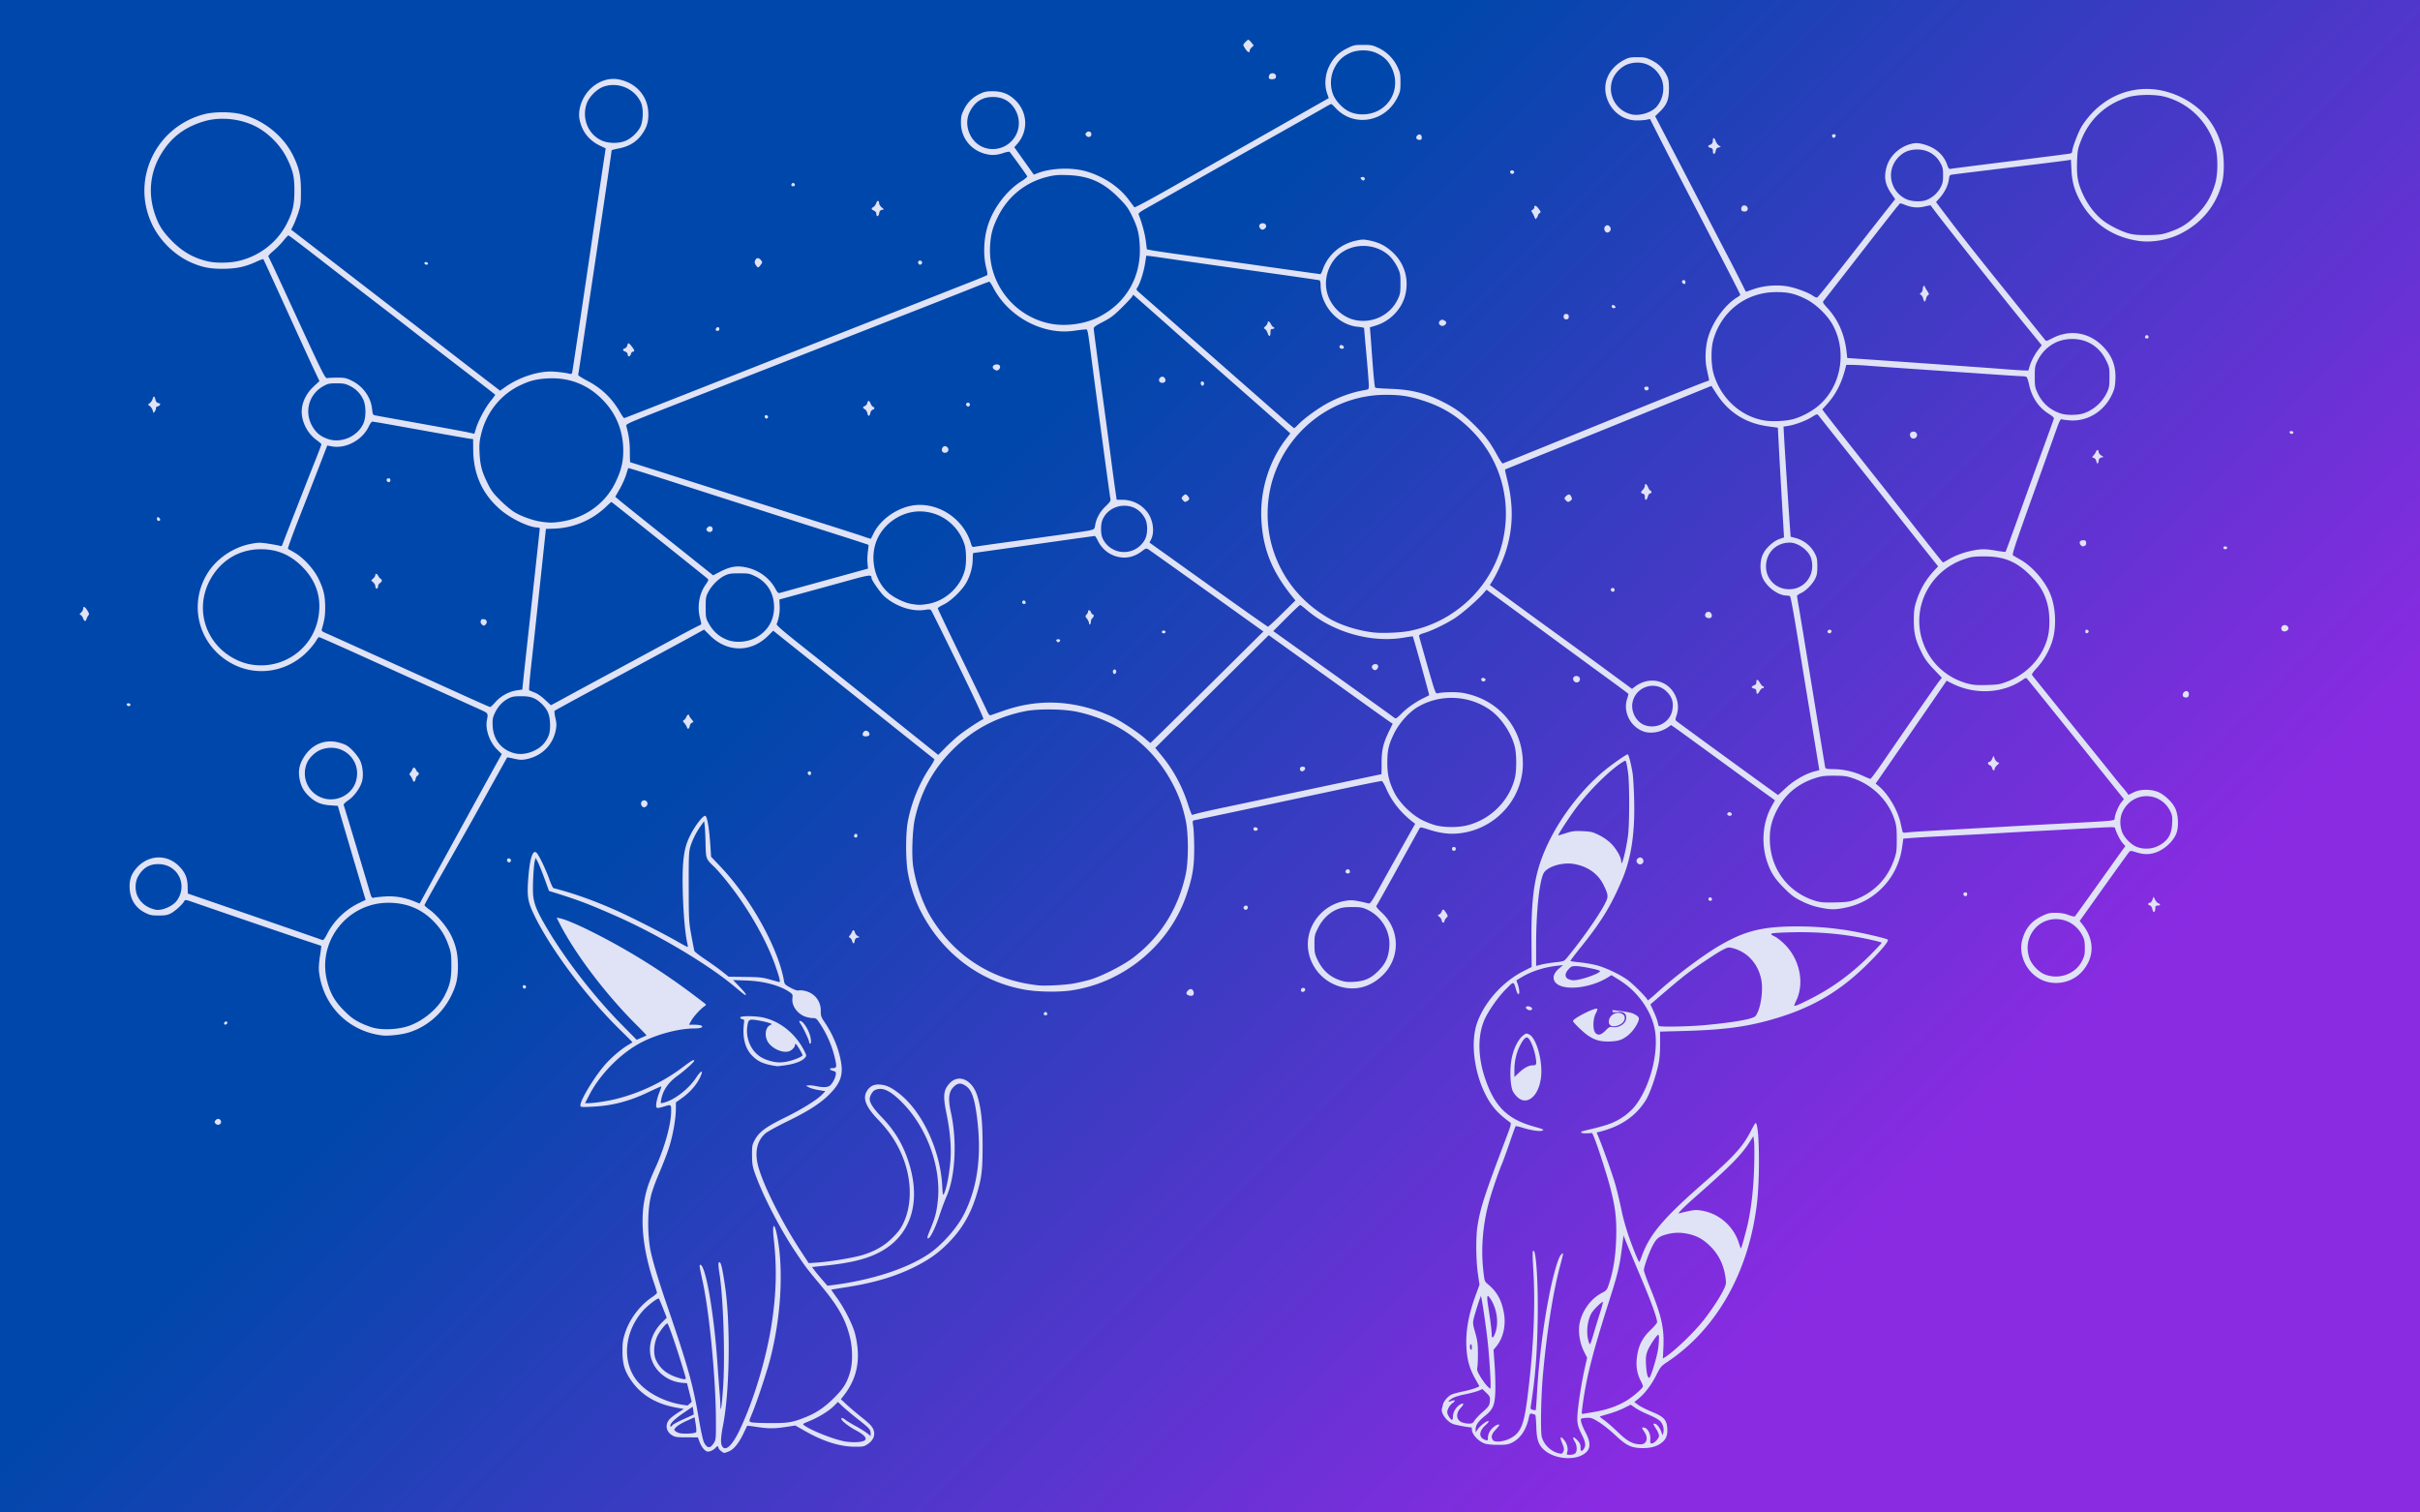 <svg xmlns="http://www.w3.org/2000/svg" xmlns:xlink="http://www.w3.org/1999/xlink" xml:space="preserve" width="2560" height="1600"><defs><linearGradient id="a"><stop offset=".352" style="stop-color:#0047ab;stop-opacity:1"/><stop offset=".834" style="stop-color:#8a2be2;stop-opacity:1"/></linearGradient><linearGradient xlink:href="#a" id="b" x1="374.903" x2="2185.097" y1="-105.097" y2="1705.097" gradientUnits="userSpaceOnUse"/></defs><rect width="2560" height="1600" ry=".171" style="fill:#e0e2f5;fill-opacity:1;fill-rule:evenodd;stroke-width:1.045"/><path d="M0 0v1600h2560V0H1280Zm1320.559 42.055h.055c.487.03 1.955 1.408 3.261 3.06l2.375 3.004-2.125 1.979c-1.168 1.088-2.125 2.611-2.125 3.382 0 3.85-3.638.832-6.783-5.627-.408-.837 4.113-5.714 5.342-5.798m121.386 5.443c8.668 0 10.177.296 16.293 3.193 8.732 4.137 15.936 11.344 20.059 20.067 2.883 6.1 3.183 7.645 3.193 16.258.01 8.714-.264 10.071-3.226 16.091-12.982 26.385-46.643 31.927-65.711 10.82-1.953-2.16-3.896-3.929-4.319-3.929-.422 0-3.91 1.85-7.752 4.111-3.84 2.261-23.184 13.225-42.984 24.366s-46.125 25.992-58.5 33.004c-32.937 18.661-76.194 43.144-86.3 48.845-6.731 3.796-8.653 5.343-8.167 6.57 3.432 8.67 6.57 20.231 7.531 27.747l1.17 9.142 5.633 1.078c3.098.593 17.333 2.684 31.633 4.647s52.88 7.376 85.734 12.03c32.855 4.652 60.087 8.46 60.516 8.46.43 0 1.547-2.159 2.484-4.797 5.624-15.832 18.944-27.264 35.889-30.797 6.032-1.258 7.764-1.247 14.104.074 9.854 2.055 16.786 5.666 24.21 12.611 12.5 11.694 17.37 28.706 13.01 45.45-3.855 14.804-16.099 27.312-31.215 31.888l-6.105 1.848.416 4.611c.229 2.536.892 11.362 1.475 19.612 1.793 25.399 3.095 38.97 3.804 39.638.373.352 7.653.884 16.178 1.182 21.585.754 36.448 4.384 54.324 13.268 13.839 6.877 22.296 13.021 34.278 24.902 11.56 11.463 16.636 18.2 24.492 32.51 2.566 4.675 5.056 8.4 5.535 8.277.479-.122 28.996-11.645 63.371-25.607 115.278-46.823 152.3-61.67 153.78-61.67 1.079 0 1.314-.73.882-2.75-.323-1.513-1.325-6.125-2.224-10.25-1.905-8.732-1.471-21.992 1.033-31.5 4.534-17.22 18.103-36.228 31.515-44.15 1.658-.98 3.014-2.115 3.014-2.522s-9.75-19.547-21.666-42.533l-37.994-73.295c-8.98-17.325-20.718-40.19-26.084-50.809l-9.756-19.307-4 .8c-2.2.438-6.96.758-10.576.71-14.542-.192-27.195-10.199-31.463-24.88-4.504-15.492 2.837-30.876 18.7-39.188 4.622-2.423 6.484-2.8 13.86-2.813 7.63-.013 9.22.332 15.208 3.28 7.272 3.58 12.35 8.694 16.015 16.13 1.86 3.776 2.256 6.238 2.256 14.077 0 11.434-2.168 16.826-9.736 24.216l-4.83 4.72 20.656 39.78a37939 37939 0 0 1 36.139 69.784c8.514 16.5 17.63 34.05 20.26 39 2.628 4.95 7.96 15.334 11.847 23.076l7.07 14.076 8.797-2.979c11.492-3.89 26.31-4.762 37.75-2.216 8.648 1.924 20.133 6.4 24.62 9.595 1.648 1.174 3.601 1.903 4.34 1.62.737-.284 15.684-18.872 33.214-41.309s35.76-45.716 40.512-51.73l8.64-10.936-4.289-6.264c-6.615-9.662-7.87-17.753-4.467-28.773 3.559-11.52 14.356-21.048 26.903-23.738 3.953-.848 6.234-.74 11.166.523 12.91 3.307 21.781 10.798 25.635 21.648 1.58 4.445 2.018 4.906 4.267 4.446 1.379-.282 29.731-3.905 63.006-8.051s61.513-7.76 62.75-8.031 2.25-1.162 2.25-1.977c0-3.699 6.208-20.215 9.994-26.588 2.303-3.876 7.18-10.219 10.836-14.095 25.106-26.614 61.65-33.118 94.666-16.85 21.785 10.734 36.29 28.3 42.67 51.674 2.858 10.472 3.054 28.722.416 38.879-6.197 23.862-21.447 42.48-44.082 53.816-12.812 6.417-29.598 9.408-43 7.662-28.171-3.67-50.4-18.79-63.402-43.127-5.773-10.805-8.188-19.592-8.83-32.119l-.553-10.77-3.108.532c-3.527.602-26.527 3.463-80.107 9.965-20.35 2.469-38.857 4.746-41.127 5.058-4.054.559-4.137.651-4.76 5.276-.852 6.333-4.467 13.722-9.463 19.343l-4.119 4.635 12.752 16.865c16.218 21.448 27.924 36.222 76.258 96.233a39833 39833 0 0 1 26.014 32.318c1.525 1.912 1.692 1.88 8.396-1.555 18.289-9.368 38.379-6.096 52.908 8.62 10.262 10.392 14.315 21.47 13.373 36.554-.438 7.02-1.12 9.593-4.189 15.803-8.465 17.128-25.964 27.497-44.043 26.096-3.85-.299-7.693-.815-8.54-1.149-1.213-.479-2.456 1.98-5.9 11.668-2.4 6.752-13.961 39.05-25.693 71.776-17.855 49.806-21.094 59.663-19.875 60.5.801.55 4.263 2.575 7.692 4.5 12.185 6.841 25.139 21.433 31.205 35.152 6.524 14.755 7.46 36.896 2.213 52.348-3.462 10.193-9.156 19.823-16.248 27.484-3.924 4.238-5.306 6.401-4.647 7.273.516.683 5.66 7.093 11.43 14.243s18.085 22.45 27.367 34 21.435 26.625 27.008 33.5a4061 4061 0 0 1 18.49 23c4.597 5.775 9.748 12.075 11.447 14 1.7 1.925 3.781 4.486 4.625 5.693l1.535 2.193 5.364-2.654c6.666-3.299 16.728-3.654 24.789-.877 6.662 2.296 15.47 10.212 18.972 17.053 3.47 6.774 4.298 18.968 1.801 26.486-2.402 7.233-9.971 15.212-18.342 19.332-7.912 3.895-15.284 4.295-24.502 1.33-4.985-1.603-6.003-1.669-7.18-.463-.753.773-12.875 17.547-26.935 37.272l-25.562 35.863 2.906 3.672c13.081 16.517 12.872 35.106-.565 50.05-11.541 12.838-31.86 15.7-46.38 6.534-13.835-8.733-20.835-26.134-16.504-41.03 3.483-11.981 9.85-19.358 21.406-24.794 5.677-2.671 7.694-3.102 14.123-3.02 5.172.066 9.314.79 13.344 2.334 3.213 1.232 6.208 1.854 6.656 1.383s11.559-15.932 24.691-34.357 24.942-34.939 26.243-36.698l2.365-3.197-2.9-3.326c-2.587-2.966-6.163-9.884-7.848-15.18-.668-2.099 2.623-2.132-43.051.414-9.9.552-27 1.46-38 2.016s-27.425 1.46-36.5 2.01-25.05 1.438-35.5 1.972c-41.106 2.104-56.306 2.951-63.541 3.543l-7.541.618-1.207 8.86c-4.368 32.072-28.061 57.553-59.56 64.054-11.52 2.376-15.818 2.366-27.651-.062-6.446-1.323-12.543-3.458-18.963-6.637-7.907-3.916-10.961-6.18-18.586-13.785-9.876-9.851-14.158-16.448-17.992-27.72-6.668-19.606-4.835-42.02 4.855-59.335l3.332-5.951-7.074-5.092c-15.051-10.837-37.263-26.972-66.072-47.996-16.5-12.041-31.515-22.925-33.367-24.185l-3.367-2.292-2.81 2c-7.938 5.652-18.777 7.542-26.64 4.643-14.025-5.171-21.751-21.287-16.828-35.107.771-2.164 1.2-4.263.951-4.664-.248-.402-10.01-7.68-21.695-16.172-11.684-8.493-39.54-28.894-61.902-45.336-22.362-16.443-46.432-34.095-53.49-39.229l-12.834-9.334-3.008 3.479c-6.234 7.21-22.31 21.256-30.262 26.44-9.34 6.087-23.916 13.186-32.576 15.863-4.96 1.533-5.758 2.104-5.365 3.843.253 1.124 4.224 15.215 8.826 31.315 7.718 27.006 8.522 29.226 10.367 28.691 4.835-1.402 20.085-1.68 26.84-.488 37.766 6.664 63.57 36.917 63.642 74.615.067 34.922-25.304 65.613-60.197 72.82-13.47 2.783-24.916 1.897-40.24-3.111-6.623-2.164-8.091-2.365-8.781-1.2-.456.77-10.753 19.401-22.881 41.401s-22.447 40.411-22.932 40.914c-.52.54 1.753 3.33 5.537 6.797 20.002 18.328 20.13 48.967.28 67.344-11.129 10.303-24.137 14.598-37.928 12.523-20.497-3.083-36.622-19.013-39.819-39.336-3.875-24.636 13.801-48.494 39.086-52.76 6.833-1.152 9.638-.845 24.524 2.698 1.867.444 3.247-1.513 11.172-15.836 4.973-8.99 15.61-28.044 23.636-42.344l14.596-26-3.767-2.978c-11.97-9.463-21.209-21.294-26.936-34.494-1.797-4.141-3.871-7.657-4.611-7.815s-21.568 4.03-46.284 9.305c-34.135 7.286-121.444 25.795-151.51 32.119-2.556.538-2.566.579-1.622 6.703.521 3.388.967 13.81.992 23.16.05 19.226-1.668 29.771-7.908 48.5-17.878 53.651-67.235 94.323-123.711 101.944-12.68 1.71-34.011 1.308-46.85-.887-48.115-8.226-88.654-38.911-111.496-84.393-5.69-11.327-10.592-26.215-12.897-39.164-2.473-13.899-2.509-41.497-.07-54.496 3.786-20.18 12.35-41.038 23.666-57.644 2.837-4.163 4.778-7.893 4.313-8.287s-5.119-4.097-10.344-8.23c-5.225-4.131-43.366-34.538-84.756-67.57l-75.254-60.056-5.896 5.77c-17.858 17.473-43.001 17.2-60.93-.66l-6.334-6.311-10.666 5.885c-10.336 5.703-30.54 16.632-109.164 59.043-20.625 11.125-37.85 20.559-38.277 20.966s-.071 3.776.789 7.485c1.239 5.342 1.345 7.923.516 12.424-2.979 16.163-14.796 28.014-31.21 31.295-4.67.933-6.966.843-12.908-.499-3.975-.897-7.302-1.515-7.392-1.373-.6.942-17.558 31.412-26.024 46.758-10.282 18.64-19.368 34.729-46.634 82.576-8.174 14.343-14.842 26.493-14.819 27s2.52 2.724 5.55 4.924c7.328 5.324 17.413 17.078 21.773 25.373 5.733 10.91 8.044 20.734 8.044 34.127 0 13.101-1.641 20.317-7.152 31.498-9.605 19.488-27.457 34.313-47.47 39.426-7.788 1.99-20.055 3.13-25.788 2.4-35.662-4.542-62.358-31.607-66.545-67.466-.416-3.569-.042-9.576 1.02-16.342.923-5.884 1.53-10.8 1.351-10.926s-7.3-2.508-15.826-5.293c-12.648-4.132-74.556-25.278-118.808-40.58-9.154-3.165-9.328-3.185-10.399-1.219-1.818 3.339-9.518 10.315-14.035 12.715-3.452 1.834-5.866 2.264-12.758 2.274-7.292.01-9.307-.384-14.181-2.778-10.121-4.97-15.84-13.698-16.6-25.332-.615-9.413 1.5-15.738 7.494-22.404 12.416-13.81 31.76-14.597 44.541-1.815 6.572 6.572 9.065 12.422 9.254 21.721l.149 7.381 33.421 11.47c40.025 13.736 106.82 36.843 108.922 37.68 1.094.436 2.51-1.374 5.233-6.683 7.048-13.746 19.156-25.473 33.351-32.301l7.21-3.467-1.432-4.73c-2.632-8.698-24.21-81.644-26.1-88.23l-1.863-6.5-7.95-.555c-9.55-.667-15.521-3.128-21.945-9.05-6.18-5.696-9.122-10.996-10.607-19.11-1.601-8.75-.147-15.54 5.053-23.585 8.75-13.538 22.957-18.853 38.101-14.253 6.184 1.878 8.097 3.046 12.899 7.878 3.1 3.121 6.69 7.924 7.974 10.674 2.903 6.215 3.794 15.866 2.043 22.121-1.959 6.998-8.192 15.602-14.394 19.873-2.983 2.054-5.258 4.247-5.057 4.872 2.698 8.396 22.294 73.61 27.492 91.488 2.07 7.117 2.223 7.332 4.815 6.717 1.472-.35 6.78-.905 11.796-1.233 10.132-.663 20.426 1.084 30.606 5.192l5.725 2.31 3.906-7.17c22.019-40.405 62.133-113.452 77.744-141.572l5.219-9.402-4.72-4.598c-8.067-7.86-12.918-21.501-11.058-31.098 1.463-7.547 1.509-7.47-6.79-11.248-4.263-1.94-21.476-9.719-38.25-17.287a54609 54609 0 0 1-80.874-36.613c-27.705-12.569-50.891-22.852-51.523-22.852s-2.04 1.672-3.127 3.713c-1.088 2.041-4.677 6.617-7.977 10.168-20.682 22.256-52.835 28.376-79.287 15.094-36.389-18.272-48.968-62.298-27.617-96.658 9.65-15.532 27.247-27.448 45.734-30.975 8.133-1.551 9.635-1.563 19-.125 5.594.859 10.955 1.884 11.912 2.277 1.211.497 1.943.149 2.403-1.14 1.543-4.321 27.737-71.324 34.252-87.615 3.906-9.77 7.103-18.165 7.103-18.657 0-.491-2.239-2.502-4.976-4.468-10.377-7.455-16.82-20.894-15.739-32.825.782-8.621 5.366-17.323 12.702-24.115l5.95-5.51-5.581-11.832c-3.07-6.507-12.243-26.457-20.385-44.332-28.993-63.648-32.995-72.358-33.467-72.83-.263-.263-3.552.939-7.308 2.67-11.799 5.439-21.137 7.432-35.196 7.51-13.429.074-21.174-1.374-32.449-6.067-17.754-7.388-33.918-22.821-42.514-40.591-22.865-47.275 3.487-103.389 54.87-116.84 10.694-2.8 28.666-2.775 39.593.057 23.292 6.034 44.158 22.705 54.457 43.51 6.514 13.156 8.403 21.715 8.393 38.082-.01 12.61-.283 14.843-2.795 22.5-1.534 4.675-3.863 10.627-5.178 13.228l-2.388 4.729 14.255 10.968c7.841 6.032 31.581 24.34 52.756 40.686s46.6 35.945 56.5 43.553 29.925 23.058 44.5 34.334c14.575 11.275 32.464 25.066 39.754 30.644l13.254 10.143 5.916-4.15c13.756-9.65 32.802-16.1 47.576-16.114 5.535-.01 16.766 1.381 20.633 2.547 1.095.33 1.82-.26 2.195-1.787.31-1.254 7.32-47.956 15.579-103.781 8.258-55.825 16.091-108.595 17.408-117.268l2.394-15.77-6.277-2.996c-11.526-5.5-19.016-15.226-21.399-27.789-1.842-9.713 2.257-22.196 10.07-30.673 8.49-9.21 20.489-13.623 31.307-11.516 17.94 3.494 30.143 16.726 31.325 33.963.7 10.207-1.35 17.1-7.51 25.256-5.6 7.415-13.667 12.035-24.475 14.013-3.712.68-6.75 1.546-6.75 1.924 0 .989-5.152 36.103-12.084 82.356-11.283 75.287-17.816 119.005-20.398 136.5-1.42 9.625-2.74 17.961-2.932 18.525s3.863 3.217 9.014 5.897c15.732 8.183 26.754 18.718 35.45 33.886 1.951 3.406 3.875 6.11 4.275 6.008 1.24-.314 31.735-12.282 142.175-55.793a55856 55856 0 0 1 62.5-24.568 85932 85932 0 0 0 122.5-48.178 42075 42075 0 0 1 39.5-15.553c9.075-3.565 16.868-6.813 17.317-7.218s.102-3.385-.772-6.622c-3.7-13.71-3.062-31.856 1.633-46.384 5.93-18.353 20.174-36.922 35.645-46.471 3.444-2.126 6.057-4.396 5.808-5.045-.445-1.16-17.038-24.212-18.566-25.793-.43-.445-3.53.118-6.89 1.25-7.348 2.475-12.983 2.603-20.216.455-14.723-4.372-24.365-17.189-24.41-32.443-.019-6.519.421-8.447 3.225-14.143 3.78-7.678 9.21-12.973 17.105-16.674 4.642-2.176 7.013-2.627 13.621-2.593 9.887.05 17.147 3.053 24.028 9.933 12.683 12.684 13.38 32.309 1.619 45.703l-3.153 3.59 10.319 14.49 10.316 14.49 4.447-1.687c14.375-5.456 36.239-6.147 51.424-1.623 18.138 5.404 34.238 16.146 44.28 29.545 3.098 4.134 5.93 7.883 6.293 8.332.362.449 15.681-7.708 34.043-18.125a238596 238596 0 0 0 84.884-48.191l69.06-39.225 17.563-9.973-1.923-5.652c-2.754-8.09-1.936-18.935 2.066-27.4 4.37-9.244 10.029-15.044 18.998-19.477 7.217-3.567 8.151-3.773 17.184-3.773zm.055 5.803c-5.033 0-10.067.934-14.047 2.8-7.668 3.597-12.064 7.752-15.988 15.114-4.562 8.559-5.284 19.302-1.9 28.277 2.989 7.927 11.252 16.344 18.945 19.297 10.95 4.203 24.306 2.346 33.584-4.666 13.102-9.902 16.984-27.381 9.47-42.643-3.587-7.288-8.19-11.706-16.019-15.378-3.98-1.867-9.012-2.801-14.045-2.801m288.912 12.935c-2.45.095-4.96.5-7.488 1.229-7.721 2.226-15.3 9.634-17.918 17.515-5.148 15.5 4.156 32.053 20.211 35.957 8.617 2.096 21.493-1.848 26.895-8.238 7.452-8.816 9.088-22.043 3.898-31.531-5.445-9.952-14.98-15.345-25.598-14.932m-384.71 11.246c2.003.03 3.95 1.435 3.609 3.836-.233 1.635-1.104 2.26-3.467 2.489-3.514.34-4.776-.872-3.871-3.723.576-1.815 2.17-2.625 3.729-2.602M647.717 89.955a31.4 31.4 0 0 0-8.828 1.582c-7.469 2.48-15.889 10.932-18.389 18.46-5.129 15.441 1.656 31.976 15.828 38.575 7.28 3.39 19.043 3.413 26.172.051 5.856-2.761 11.844-8.485 14.778-14.123 3.124-6.004 3.586-19.432.884-25.67-5.204-12.015-17.65-19.318-30.445-18.875m1622.582 10.49c-7.273.101-14.479.916-19.299 2.412-23.781 7.385-41.071 23.536-49.894 46.608-3.155 8.25-3.492 10.162-3.875 22.035-.498 15.426.89 22.729 6.635 34.893 4.838 10.244 11.728 19.364 19.535 25.86 7.31 6.084 21.644 13.22 30.6 15.235 4.381.986 10.735 1.369 19.5 1.172 11.503-.258 14.006-.645 21.76-3.361 12.354-4.329 18.973-8.538 28.765-18.299 9.469-9.44 15.006-18.717 19.097-32 3.353-10.886 3.368-30.286.03-41-8.048-25.831-27.616-44.86-53.153-51.684-5.087-1.359-12.428-1.972-19.701-1.87zM1050.5 102.594c-11.275-.044-19.167 4.95-24.58 15.56-7.115 13.948.348 32.728 15.08 37.952 10.71 3.797 22.46.723 30.008-7.852 7.453-8.467 8.899-20.621 3.672-30.867-4.948-9.7-13.202-14.75-24.18-14.793M236.1 125.64c-7.09-.055-14.055.842-20.397 2.742-21.243 6.363-35.649 17.684-46.367 36.437-10.777 18.858-12.683 40.715-5.4 61.942 4.08 11.892 8.37 18.539 18.564 28.767 11.507 11.545 24.092 18.345 39.575 21.383 7.189 1.41 20.465 1.2 28.46-.451 23.274-4.807 43.012-19.95 53.395-40.961 5.845-11.828 7.422-18.868 7.502-33.5.08-14.88-1.395-21.349-7.897-34.59-6.77-13.789-19.669-26.883-33.27-33.775-10.19-5.164-22.35-7.903-34.165-7.994m915.549 13.453c1.501-.04 2.851 1.04 2.851 2.906 0 2.984-3.456 3.965-5.46 1.549-1.047-1.261-1.047-1.837 0-3.098.751-.906 1.708-1.333 2.609-1.357M1940.073 142c1.398 0 1.968.544 1.75 1.668-.585 3.012-3.823 2.729-3.823-.334 0-.733.932-1.334 2.073-1.334m-438.559.22c1.367 0 2.486 1.216 2.486 3.249 0 2.042-.49 2.531-2.531 2.531-3.097 0-4.3-2.598-2.184-4.715.728-.728 1.513-1.063 2.229-1.064m311.26 3.858h.045c.586.015 1.387 1.075 2.086 3.08.605 1.737 2.1 3.857 3.32 4.711l2.217 1.555-2.469.582c-1.737.41-2.618 1.434-2.97 3.455-.707 4.042-3.003 4.532-3.003.64 0-2.434-.513-3.192-2.5-3.69-2.907-.73-3.259-2.194-.75-3.12 2.294-.846 3.216-2.283 3.235-5.041.01-1.432.327-2.14.789-2.172m216.969 12.11a33 33 0 0 0-4.272.068c-7.573.6-13.113 3.394-18.205 9.18-12.192 13.85-7.595 35.357 9.234 43.21 5.602 2.614 15.568 3.098 21.184 1.027 5.994-2.21 11.743-7.16 14.787-12.734 2.581-4.727 2.974-6.487 3-13.44.026-7.111-.313-8.61-3.055-13.5-4.705-8.39-12.914-13.327-22.674-13.812zm-430.155 21.98c1.5.074 2.737 1.495 1.965 2.744-.981 1.588-3.247 1.33-3.93-.45-.342-.89.063-1.787.961-2.132q.352-.134.701-.158.153-.015.303 0zm-481.441 5.1c-3.118.24-5.868.758-9.647 1.66-23.44 5.596-42.217 20.652-52.902 42.422-5.694 11.601-7.554 18.625-8.248 31.15-2.178 39.313 25.527 74.624 64.318 81.975 16.076 3.046 35.929.276 50.467-7.041 28.94-14.567 45.097-42.302 43.59-74.83-.63-13.576-2.359-20.293-8.389-32.582-3.958-8.067-6.08-10.915-14.244-19.116-16.08-16.152-30.937-22.767-53.092-23.636-5.248-.206-8.735-.243-11.853 0zm323.408 1.93c1.55.063 2.788 1.437 1.998 2.714-.923 1.493-2.08 1.363-3.543-.4-1.003-1.209-.92-1.61.443-2.133.37-.142.745-.197 1.102-.182M839 193.5c.81 0 1.624.788 1.809 1.75.236 1.228-.303 1.75-1.809 1.75s-2.047-.522-1.81-1.75c.185-.962 1-1.75 1.81-1.75m89.862 19.043c.64.024 1.138.87 1.138 2.523 0 1.072 1.158 2.954 2.575 4.186l2.576 2.24-2.326.545c-1.515.355-2.442 1.403-2.66 3.004-.592 4.348-3.165 4.975-3.165.772 0-1.02-1.125-2.368-2.5-2.995-2.99-1.362-3.156-2.396-.605-3.761 1.042-.558 2.38-2.409 2.974-4.112.57-1.631 1.352-2.426 1.993-2.402m1081.388 2.623a.7.7 0 0 0-.23.031c-.826.315-9.509 11.331-53.832 68.303a36098 36098 0 0 1-27.45 35.258c-.72.91.228 2.571 3.424 6 12.425 13.326 19.215 28.715 21.34 48.359l.608 5.617 9.195.627c49.93 3.407 142.585 9.973 155.695 11.033 9.075.734 18.792 1.394 21.592 1.469l5.092.137 1.27-4.25c1.75-5.854 5.259-12.564 9.41-18.002l3.492-4.578-9.692-11.834c-32.773-40.023-106.192-132.766-107.746-136.106-.069-.148-3.165.435-6.883 1.297-7.214 1.673-13.581 1.023-21.222-2.17-1.684-.703-3.374-1.192-4.063-1.191m-165.228 2.139c2.234-.125 4.111 1.755 3.775 4.107-.295 2.067-2.993 3.012-5.547 1.944-2.072-.867-1.491-5.145.797-5.872q.495-.155.975-.18m-221.04.347c.806 0 2.056 1.019 3.57 3.002 2.525 3.312 2.622 3.745 1.108 4.852-.914.668-1.66 1.64-1.66 2.162s-.607 1.78-1.35 2.795c-1.268 1.734-1.415 1.67-2.484-1.06-.625-1.598-1.706-3.714-2.402-4.706-1.059-1.51-.979-1.966.486-2.8.963-.548 1.75-1.622 1.75-2.387 0-1.247.357-1.86.983-1.858m-288.146 18.504c3.129.035 4.786 3.078 2.59 5.274-1.959 1.959-3.824 2.001-5.387.119-1.92-2.313-.835-5.013 2.153-5.36q.331-.038.644-.033m364.477 2.158c2.689-.025 4.949 4.024 2.486 6.487-.66.66-1.694 1.199-2.299 1.199-3.16 0-4.599-4.844-2.064-6.947.613-.51 1.256-.733 1.877-.739M305.083 249c-.458.041-2.894 2.647-5.444 5.826-2.57 3.205-7.338 8.03-10.596 10.72-3.573 2.953-5.6 5.304-5.11 5.925.731.924 6.054 12.295 24.124 51.529 33.822 73.437 35.846 77.52 38.187 77 1.24-.275 6.09-.5 10.778-.5 7.59 0 9.243.353 15.105 3.24 11.95 5.885 20.185 17.39 21.508 30.047.582 5.573.87 6.16 3.252 6.645 1.437.292 22.638 4.123 47.113 8.513s47.425 8.629 51 9.418c3.575.79 6.58 1.48 6.678 1.535s.884-2.324 1.746-5.289c2.403-8.266 9.914-22.405 15.631-29.425 2.763-3.394 4.884-6.324 4.803-6.62v-.01c-1.51-1.358-19.606-15.378-41.35-32.035-14.3-10.954-35-26.935-46-35.513-11-8.58-24.95-19.377-31-23.996-11.386-8.694-37.388-28.776-76.814-59.329-12.548-9.723-23.165-17.677-23.594-17.677h-.01zm1137.324 11.14c-8.072-.036-16.182 2.233-22.998 6.923-11.722 8.064-18.406 23.622-16.387 38.146 2.315 16.655 16.032 31.013 32.162 33.662 18.279 3.003 35.927-6.174 43.646-22.695 2.338-5.003 2.65-6.92 2.66-16.176.01-9.73-.224-10.992-3.165-17.201-1.751-3.696-5.248-8.775-7.8-11.326-7.426-7.427-17.74-11.285-28.118-11.332M1212.59 270.5l-1.275 8.213c-1.358 8.74-5.24 20.996-7.969 25.162-1.612 2.46-1.569 2.594 1.816 5.572 5.298 4.661 55.786 48.997 100.272 88.053a66063 66063 0 0 1 51.467 45.219c6.38 5.62 11.845 10.233 12.146 10.25s2.326-1.81 4.5-4.059c6.732-6.966 22.482-18.228 32.953-23.562 12.796-6.518 24.702-10.554 37.75-12.795 3.651-.627 3.75-.757 3.75-4.936 0-2.36-1.125-16.768-2.5-32.017s-2.5-28.085-2.5-28.52-3.037-1.07-6.75-1.414c-20.905-1.932-39.185-22.405-39.238-43.947-.01-2.91-.501-4.958-1.262-5.23-.687-.248-31.85-4.738-69.25-9.98-37.4-5.24-76.775-10.837-87.5-12.435s-21.055-3.056-22.955-3.24zm-411.033 2.6c1.063-.03 2.247.671 3.41 2.107 1.724 2.13 1.713 2.305-.28 5-2.546 3.445-3.02 3.46-5.177.17-1.36-2.075-1.493-3.121-.637-5 .678-1.487 1.62-2.248 2.684-2.277m171.693 2.533c1.404.039 2.651 1.462 2.084 2.94-.3.784-1.189 1.427-1.972 1.427-1.983 0-2.947-3.02-1.291-4.043a2.1 2.1 0 0 1 1.18-.324m-522.927 1.55c.931-.048 2.073.503 2.427 1.567.244.733-.446 1.25-1.668 1.25-1.228 0-2.082-.647-2.082-1.574 0-.804.598-1.204 1.323-1.242m1330.752 19.089c.996.01 1.925.897 1.925 2.228 0 2.137-1.635 2.646-3.045.947-.903-1.088-.961-1.843-.2-2.603.4-.4.867-.577 1.32-.572M1046.5 298c-.55 0-9.325 3.337-19.5 7.424s-39.425 15.601-65 25.588a36100 36100 0 0 0-74 28.986 25626 25626 0 0 1-60 23.508c-35.344 13.79-66.105 25.826-126.781 49.601-35.49 13.907-39.228 15.586-38.73 17.393 2.76 10.02 3.786 17.41 3.796 27.25 0 6.188.18 11.25.387 11.25s20.952 6.551 46.102 14.559l87.726 27.933c23.1 7.356 56.4 17.924 74 23.483s35.283 11.267 39.297 12.685c3.951 1.396 7.283 2.38 7.492 2.217h.01a935 935 0 0 0 3.203-6.336c6.492-12.91 21.642-24.32 37.274-28.07 27.14-6.512 56.93 11.41 65.265 39.267 1.054 3.522 1.618 4.151 3.364 3.756 1.153-.26 16.722-2.484 34.597-4.941 74.157-10.193 84.69-11.7 88.678-12.7 3.893-.975 4.225-1.332 4.84-5.197 1.155-7.26 5.078-14.393 11.037-20.074 4.939-4.707 5.571-5.739 5.047-8.228-.667-3.17-11.048-79.885-18.111-133.846-6.593-50.367-5.518-45.015-9.016-44.92-1.636.044-6.746.637-11.355 1.316-32.819 4.836-69.401-14.718-85.39-45.64-1.776-3.437-3.68-6.256-4.23-6.256zm989.057 4.313c.266 0 .443.172.443.488 0 .505 1.16 2.632 2.58 4.724 2.194 3.233 2.356 3.93 1.079 4.645-.827.463-1.799 2.19-2.16 3.836-.362 1.647-1.036 2.994-1.499 2.994-.462 0-1.138-1.347-1.5-2.994-.361-1.647-1.408-3.447-2.328-4-1.554-.934-1.548-1.1.078-2.365.963-.749 1.75-2.522 1.75-3.942s.45-2.86 1-3.199c.206-.127.397-.188.557-.187M1879.02 309c-31.912 0-58.427 20.39-66.772 51.352-2.522 9.357-2.208 26.145.666 35.648 7.832 25.892 29.085 45.04 54.291 48.916 7.968 1.225 21.519.577 29.295-1.404 8.158-2.078 18.918-7.614 26.102-13.426 24.459-19.79 31.67-56.652 16.705-85.387-5.645-10.838-18.253-23.106-29.307-28.517-11.422-5.592-18.278-7.182-30.98-7.182m-680.192 2.8-1.547 2.35c-.85 1.293-5.874 6.625-11.164 11.85-7.936 7.84-11.32 10.374-19.355 14.5-7.857 4.034-9.74 5.428-9.75 7.213-.01 1.216 3.352 26.866 7.463 57 4.111 30.133 8.817 65.137 10.457 77.787s3.739 28.213 4.664 34.584l1.682 11.582 5.611.029c10.92.057 20.443 4.717 26.818 13.121 6.223 8.203 7.943 21.158 3.858 29.059l-1.604 3.1 4.77 3.413c2.623 1.878 30.644 21.906 62.27 44.506 31.624 22.6 57.89 41.098 58.367 41.098s7.203-6.245 14.949-13.887l14.082-13.892-2.95-3.635c-22.129-27.268-31.677-51.201-33.146-83.078-1.373-29.794 8.29-60.875 26.152-84.12l4.518-5.88-3.854-3.5c-4.495-4.084-28.693-25.417-77.619-68.428-19.25-16.923-38.375-33.797-42.5-37.498-4.125-3.7-15.3-13.6-24.836-22zm507.301 10.702c1.03-.01 2.871 1.514 2.871 2.621 0 .483-.9.877-2 .877-1.921 0-2.71-1.955-1.342-3.324.119-.119.28-.173.471-.174m-49.38 9.639q.24.001.495.039c1.653.234 2.256.987 2.256 2.82s-.603 2.585-2.256 2.82c-2.457.35-3.85-1.796-2.855-4.39.316-.825 1.23-1.31 2.36-1.29zm-131.141 6.115c.89 0 1.87.383 2.912 1.156 1.586 1.177 1.76 1.831.877 3.28-1.466 2.404-4.744 2.8-6.426.773-.986-1.189-1.07-2.086-.307-3.299.8-1.27 1.799-1.909 2.944-1.91m-183.881 1.775c.692-.022 1.774 1.036 2.773 2.969.853 1.65 1.99 3 2.526 3s.974.45.974 1-.9 1-2 1c-1.612 0-2 .667-2 3.441 0 4.733-1.598 5.308-2.994 1.077-.636-1.926-1.91-3.927-2.832-4.446-1.517-.854-1.461-1.141.576-3.047 1.238-1.157 2.25-2.76 2.25-3.564 0-.957.283-1.415.727-1.43m-582.28 6.117c.825 0 1.553.577 1.553 1.778 0 1.43-.643 2.074-2.074 2.074s-1.97-.538-1.738-1.738c.266-1.385 1.325-2.117 2.26-2.114M2271 354.5c.81 0 1.624.788 1.809 1.75.236 1.228-.303 1.75-1.809 1.75s-2.047-.522-1.81-1.75c.185-.962 1-1.75 1.81-1.75m-78.601 4.076c-2.19-.01-4.427.145-6.7.467-13.112 1.86-24.223 10.177-30.404 22.764-2.546 5.184-2.795 6.674-2.795 16.693 0 10.283.207 11.437 3.174 17.701 5.002 10.558 13.36 17.76 24.826 21.397 5.497 1.742 16.987 1.686 22.914-.112 10.731-3.255 20.51-11.826 25.405-22.267 2.376-5.07 2.681-6.917 2.681-16.266 0-10.182-.131-10.81-3.773-18.184-6.95-14.073-19.995-22.127-35.328-22.193m-1527.57 4.61c.653-.031 1.634 1.022 3.421 3.261 3.08 3.86 3.465 5.553 1.268 5.553-.815 0-1.762 1.125-2.108 2.5-.75 2.988-3.41 3.358-3.41.475 0-1.24-.97-2.393-2.5-2.975-3.012-1.145-3.225-2.636-.502-3.5 1.099-.349 2.272-1.728 2.608-3.066.364-1.454.681-2.223 1.222-2.249M1418.892 365c1.9 0 3.49 2.283 2.371 3.402-.797.798-2.77.76-3.598-.068-1.345-1.345-.613-3.334 1.227-3.334m-364.299 20.5c3.211 0 4.418 2.576 2.365 5.049-1.522 1.834-3.057 1.836-5.517.01-2.69-1.998-.784-5.059 3.152-5.059m898.483.5-1.094 4.25c-3.915 15.217-9.936 26.946-19.033 37.066l-5.229 5.817 2.334 3.183c2.543 3.47 36.59 46.749 54.426 69.184 6.121 7.7 17.834 22.55 26.03 33 15.426 19.672 35.282 44.843 41.218 52.25 1.873 2.338 3.579 4.25 3.793 4.25s2.772-1.409 5.683-3.13c7.1-4.2 16.718-7.75 25.633-9.462 9.396-1.804 13.689-1.772 25.063.182 5.09.874 9.459 1.383 9.71 1.13.253-.251 6.32-16.83 13.485-36.84 7.164-20.009 18.461-51.23 25.105-69.38s12.273-33.705 12.508-34.566c.288-1.057-1.528-2.772-5.588-5.278-10.489-6.474-17.836-17.413-20.636-30.726-.85-4.042-2.095-7.7-2.766-8.125-.67-.426-2.794-.789-4.719-.805s-12.95-.685-24.5-1.486-44.175-3.037-72.5-4.97-57.303-3.97-64.394-4.528c-7.091-.559-15.511-1.016-18.711-1.016zM1229.5 398.5c2.242 0 4.017 2.708 3.19 4.863-.355.926-1.74 1.637-3.19 1.637-2.915 0-4.328-2.465-2.8-4.887.56-.887 1.82-1.613 2.8-1.613m-650 1.795c-12.007.616-19.335 2.495-30 7.691-20.346 9.913-35.163 28.722-40.578 51.514-1.736 7.307-2.042 10.975-1.63 19.5.627 13.004 2.418 19.848 8.363 31.963 3.924 7.998 6.05 10.863 13.744 18.517 5.148 5.123 11.903 10.671 15.553 12.774 7.563 4.358 19.154 8.406 27.576 9.633 9.117 1.328 13.43 1.25 22.982-.416 24.588-4.288 45.019-19.382 55.461-40.971 6.312-13.05 8.492-22.205 8.336-35-.216-17.73-6.17-34.239-17.057-47.291-16.51-19.796-37.653-29.202-62.75-27.914m692.116 3.232c1.258-.057 2.613 1.431 2.06 2.871-.338.88-1.091 1.602-1.676 1.602-1.464 0-2.466-2.934-1.375-4.025a1.47 1.47 0 0 1 .99-.448M356 405.5c-7.554 0-9.097.33-13.86 2.969-16.366 9.065-20.994 29.256-10.275 44.836 3.76 5.464 7.859 8.537 14.614 10.955 14.206 5.085 31.507-2.278 37.857-16.112 2.969-6.468 2.99-18.784.043-25.199-3.05-6.64-7.75-11.494-14.197-14.66-4.865-2.389-6.904-2.789-14.182-2.789m1454.424 2.713-5.963 2.451c-5.712 2.347-65.67 26.715-111.96 45.502-12.1 4.91-39.55 15.981-61 24.603s-39.164 15.778-39.364 15.9c-.2.123.799 4.862 2.219 10.532 6.983 27.882 6.387 52.482-1.875 77.45-3.274 9.89-9.267 22.882-14.065 30.482l-2.377 3.765 25.73 18.85a11393 11393 0 0 0 49.188 35.8c12.902 9.324 35.168 25.558 49.48 36.077l26.022 19.125 3.05-2.324c14.821-11.306 34.412-7.277 42.405 8.72 3.557 7.118 4.1 14.727 1.563 21.918-1.232 3.491-1.28 4.552-.25 5.538.7.67 25.123 18.574 54.273 39.787s53.161 38.577 53.36 38.59c.198.01 3.934-3.34 8.3-7.448 8.436-7.935 20.811-15.058 30.461-17.531l4.961-1.272-8.717-53.115A52304 52304 0 0 1 1900.917 670c-3.427-21.175-6.723-38.83-7.324-39.234-.6-.405-2.25-.74-3.664-.75-8.388-.05-19.852-8.125-24.715-17.409-3.647-6.963-3.823-18.618-.394-26.107 2.993-6.538 11.001-14.006 17.42-16.248l5.013-1.752-.627-10.5c-2.186-36.65-4.152-71.373-5.267-93.021l-.645-12.522-11.107-1.562c-23-3.237-41.069-14.715-53.584-34.038zm-68.258.787c1.167 0 1.834.727 1.834 2 0 2.33-3.475 2.81-4.324.598-.674-1.758.131-2.598 2.49-2.598M1465 417.69c-53.45.343-101.113 35.635-118.025 87.386-7.895 24.159-8.028 51.83-.365 76.086 9.948 31.492 30.888 57.013 60.39 73.606 12.197 6.86 29.126 12.176 45.174 14.189 9.16 1.149 28.653.425 38.313-1.424 45.593-8.723 83.601-42.734 96.933-86.738 13.435-44.343 2.285-91.413-29.414-124.18-15.382-15.9-31.064-25.783-51.582-32.508-15.46-5.066-24.86-6.524-41.424-6.418m-1302.209 1.89c.587-.022 1.2 1.11 1.69 3.338.437 1.992 1.425 3.092 3.166 3.53 2.082.522 2.315.892 1.318 2.093-.666.802-1.83 1.459-2.588 1.459-.757 0-1.377.814-1.377 1.809 0 .994-.61 2.64-1.353 3.658-1.266 1.731-1.397 1.665-2.06-1.059-.39-1.6-1.693-3.696-2.897-4.658L156.5 428l2.19-1.75c1.204-.963 2.488-2.986 2.855-4.494.351-1.443.79-2.159 1.246-2.176m756.045 4.543c.626-.03 1.346.905 2.133 2.805.667 1.61 1.849 3.171 2.623 3.468 1.993.765 1.746 2.363-.473 3.067-1.06.336-2.141 1.893-2.476 3.566-.765 3.824-2.3 3.807-3.145-.037-.363-1.654-1.524-3.47-2.58-4.035-2.44-1.306-2.447-2.654-.018-3.426 1.046-.332 2.18-1.71 2.52-3.066.385-1.535.863-2.315 1.416-2.342M1024 426q2 0 2 2c0 1.927-1.957 2.71-3.334 1.334-1.376-1.377-.593-3.334 1.334-3.334m898.053 12.39c-.933.037-2.39.927-5.668 2.946-6.456 3.977-17.752 8.146-25.021 9.236l-4.657.7.625 11.613c.7 13.001 5.24 82.869 6.256 96.277l.656 8.662 4.53 1.14c9.201 2.318 16.696 8.188 21.029 16.471 2.25 4.304 2.652 6.34 2.672 13.565.019 6.912-.41 9.383-2.305 13.228-2.873 5.833-9.885 12.888-15.19 15.28-2.188.987-3.98 2.323-3.98 2.969s.878 6.088 1.951 12.097c1.074 6.009 7.62 45.742 14.55 88.295 6.928 42.553 12.832 78.553 13.122 80 .52 2.596.65 2.632 9.701 2.805 10.435.199 20.938 2.653 30.676 7.166 3.575 1.657 6.984 3.045 7.576 3.086.593.04 6.704-8.138 13.58-18.176 23.86-34.825 56.134-81.27 59.079-85.018l2.96-3.767-8.56-8.994c-6.742-7.085-9.525-10.957-13.098-18.233-6.352-12.935-7.996-19.873-7.986-33.738 0-9.192.47-12.997 2.318-18.957 4.186-13.493 10.322-24.03 19.926-34.219l3.467-3.676-11.424-14.324A7007 7007 0 0 1 2016.004 556c-14.704-18.682-25.52-32.344-47.107-59.5a23814 23814 0 0 1-30.442-38.383 9274 9274 0 0 0-14.57-18.394c-.699-.872-1.107-1.36-1.832-1.332m-1111.615.766q.15.001.312.033c.963.186 1.75.969 1.75 1.74 0 1.58-1.764 2.473-2.812 1.424-1.288-1.288-.744-3.232.75-3.197m-416.715 6.885c-.672.023-2.242 2.217-3.488 4.877-6.85 14.623-24.405 24.096-39.389 21.258l-4.652-.881-8.723 22.601c-4.798 12.432-14.373 36.977-21.28 54.543-6.905 17.567-12.113 32.088-11.572 32.268s3.818 2.004 7.282 4.053c9.364 5.54 19.993 17.184 24.976 27.361C342.345 623.288 344 630.346 344 642.5c0 8.858-.615 12.863-3.549 23.086-.502 1.75.18 2.42 4.225 4.162 2.653 1.142 10.45 4.627 17.324 7.744s30.05 13.587 51.5 23.266 53.625 24.25 71.5 32.379c17.875 8.13 32.95 14.792 33.5 14.808s3.142-2.415 5.762-5.402c5.567-6.348 14.405-11.127 22.736-12.297l5.498-.773 1.268-11.987c.698-6.592 4.86-44.687 9.252-84.654 4.39-39.967 7.984-73.155 7.984-73.75S569.923 558 568.606 558c-8.546 0-27.564-9.002-38.537-18.242-19.444-16.375-29.252-37.581-29.489-63.758l-.103-11.5-2.988-.332c-1.644-.183-19.189-3.25-38.989-6.814-52.53-9.458-63.414-11.359-64.777-11.313M2424 456c1.111 0 2 .667 2 1.5 0 1.522-2.116 2.052-3.334.834-1.267-1.268-.658-2.334 1.334-2.334m-399.648.574c3.15.16 4.928 3.746 2.447 6.227-1.8 1.8-4.596 1.445-5.76-.729-1.285-2.4-.464-4.729 1.887-5.343a4.7 4.7 0 0 1 1.426-.155M999.552 472c2.53 0 4.533 2.973 3.411 5.068-1.4 2.617-5.635 2.54-6.478-.117-.707-2.228.98-4.951 3.066-4.951m1219.316 4.053c.613-.03 1.132.624 1.132 1.924 0 1.087 1.2 2.763 2.666 3.724l2.668 1.748-2.418.567c-1.605.376-2.53 1.392-2.752 3.025-.52 3.82-1.827 4.398-2.486 1.102-.368-1.84-1.41-3.24-2.723-3.657-2.108-.669-2.11-.693-.19-2.83 1.066-1.185 2.214-2.943 2.554-3.906.393-1.113 1.008-1.671 1.549-1.697M664.539 495.252c-.067.136-1.108 3.398-2.312 7.248-1.205 3.85-4.254 10.6-6.778 15l-4.59 8 3.821 3.283c2.1 1.806 25.392 20.509 51.76 41.56l47.941 38.276 7.16-3.703c10.19-5.273 16.88-6.593 25.727-5.076 14.059 2.41 26.02 10.614 32.68 22.414 3.092 5.479 3.205 5.56 6.35 4.63 1.76-.52 16.927-4.72 33.702-9.335a58092 58092 0 0 0 44.362-12.22l13.86-3.829-.522-5.834c-.289-3.208-.108-8.787.404-12.398.511-3.612.79-6.709.617-6.881-.172-.173-12.893-4.338-28.268-9.256S841.125 551.356 815 543.004a47502 47502 0 0 1-91-29.211c-45.428-14.646-59.255-18.957-59.46-18.541M411 506q2 0 2 2c0 1.927-1.957 2.71-3.334 1.334-1.376-1.377-.593-3.334 1.334-3.334m1329.778 6.06h.045c.68.015 1.684 1.218 2.613 3.44.804 1.925 1.935 3.5 2.514 3.5.577 0 1.05.675 1.05 1.5s-.663 1.5-1.472 1.5c-.815 0-1.839 1.42-2.295 3.182-1.127 4.35-3.233 4.876-3.233.808 0-2.336-.53-3.316-2-3.7-1.1-.289-2-.921-2-1.407s.9-1.783 2-2.883 2-2.9 2-4c0-1.284.306-1.91.778-1.94M1254 523c1.354 0 4 3 4 4.535 0 .766-.871 1.86-1.935 2.43s-2.156 1.035-2.428 1.035c-.83 0-3.637-3.087-3.637-4 0-1.11 2.89-4 4-4m405.649.102c1.009-.017 1.808.808 2.582 2.507 1.02 2.24.921 2.807-.711 4-2.417 1.768-3.023 1.745-4.95-.181-2.017-2.018-1.977-2.75.258-4.774 1.124-1.016 2.036-1.54 2.82-1.552M646.785 531c-.222 0-2.676 2.189-5.453 4.865-14.85 14.314-34.77 22.724-55.36 23.37l-8.472.265-1.17 11c-7.493 70.434-11.907 111.384-14.334 132.988-1.605 14.294-2.598 26.273-2.207 26.62.392.346 2.937 1.458 5.659 2.472 3.055 1.138 7.263 4.043 11 7.596 3.328 3.164 6.199 5.77 6.379 5.789s5.13-2.612 11-5.848 27.998-15.214 49.173-26.615c21.175-11.402 49.075-26.471 62-33.49s26.425-14.222 30-16.006 6.637-3.365 6.805-3.514-.394-2.973-1.25-6.275c-3.225-12.445-.974-26.057 5.906-35.735 2.751-3.869 3.244-5.186 2.276-6.086C746.3 610.135 647.182 531 646.785 531m542.497 4.01c-10.223.017-19.221 5.867-23.057 14.99-1.919 4.562-1.935 14.565-.031 19 2.372 5.527 6.802 10.089 12.266 12.633 12.154 5.66 26.596.76 32.816-11.133 2.96-5.662 2.979-16.498.037-22-4.732-8.852-12.333-13.506-22.031-13.49M972.912 541c-16.409 0-32.735 9.196-41.86 23.578-12.265 19.33-8.162 47.86 9.036 62.828 5.665 4.93 16.882 10.306 23.912 11.46 7.636 1.251 9.579 1.262 17 .105 19.02-2.966 35.624-18.354 39.92-36.998 1.496-6.49 1.287-19.717-.398-25.27-6.473-21.333-25.635-35.703-47.61-35.703m-806.035 6c1.312 0 3.205 2.585 2.448 3.342-1.37 1.369-3.325.58-3.325-1.342 0-1.1.395-2 .877-2m584.186 9.756c1.648-.01 3.056 1.396 2.748 3.562-.38 2.672-3.954 3.42-5.787 1.211-1.083-1.304-1.006-1.892.463-3.515.783-.866 1.713-1.255 2.576-1.258M1158.074 567c-.502 0-29.46 4.05-64.353 9s-63.73 9-64.082 9-.639 2.83-.639 6.29c0 7.943-2.17 16.338-6.238 24.128-4.371 8.372-16.439 20.24-24.5 24.098-3.43 1.64-6.24 3.435-6.25 3.986-.01.55 11.015 23.677 24.494 51.39s25.706 53.058 27.17 56.32c1.958 4.363 3.08 5.794 4.242 5.411.87-.286 6.841-2.363 13.27-4.615 32.93-11.535 64.753-11.695 98.463-.5 5.583 1.854 13.728 5.168 18.101 7.367 9.595 4.824 26.877 16.372 33.748 22.55 2.75 2.474 5.225 4.508 5.5 4.52s27.275-26.523 60-58.968l59.5-58.993-2.48-1.742c-1.364-.958-28.243-20.192-59.73-42.742-31.488-22.55-58.296-41.628-59.573-42.394-2.136-1.283-2.693-1.112-6.969 2.152-6.477 4.944-13.557 7.128-20.943 6.459-11.276-1.023-20.807-7.806-25.754-18.33-1.134-2.413-2.474-4.387-2.976-4.387m1045.44 4.5c2.387 0 3.053.48 3.322 2.387.186 1.313-.264 2.768-1 3.234-1.96 1.242-3.436 1.067-4.797-.572-2.086-2.514-.844-5.049 2.475-5.049m-310.082 2.51c-13.478-.032-23.77 9.163-25.143 22.467-1.352 13.106 7.337 24.514 20.211 26.537 18.539 2.913 32.647-13.546 27.498-32.08-2.318-8.345-13.73-16.903-22.566-16.924M2354 578c1.111 0 2 .667 2 1.5s-.889 1.5-2 1.5-2-.667-2-1.5.89-1.5 2-1.5m-2078 3c-20.9 0-39.011 9.717-50.601 27.15-16.632 25.018-13.728 56.446 7.154 77.456 8.1 8.149 19.598 14.51 30.447 16.84 33.709 7.239 66.577-14.092 73.426-47.653 4.338-21.253-1.32-39.875-16.832-55.387C307.014 586.826 293.214 581 276 581m1822.5 7.596c-10.178.049-13.214.458-20 2.695-36.556 12.053-56.559 50.603-44.882 86.502 7.298 22.44 24.875 39.105 47.755 45.283 5.746 1.551 9.648 1.86 20.127 1.584 11.614-.305 13.883-.672 21.274-3.44 22.038-8.252 38.57-26.506 43.67-48.22 2.177-9.269 1.993-23.969-.416-33.39-3.204-12.528-8.14-20.848-18.467-31.14-14.695-14.642-27.863-19.977-49.06-19.874M782.016 606.518c-9.111.015-11.184.345-15.516 2.468-6.403 3.138-13.558 10.278-17.168 17.133-2.613 4.963-2.832 6.236-2.832 16.381 0 9.664.29 11.547 2.383 15.5 5.258 9.928 11.748 15.747 21.416 19.197 8.185 2.921 19.649 2.088 28.027-2.037 13.951-6.868 21.464-19.927 20.461-35.558-.855-13.335-7.905-24.076-19.564-29.811-6.292-3.095-7.32-3.29-17.207-3.273m-384.182.527c.636.01 1.525.775 2.276 2.205.65 1.238 1.79 2.609 2.535 3.049 1.94 1.146 1.671 3.022-.645 4.469-1.1.687-2 2.118-2 3.181 0 2.08-1.32 3.399-2.361 2.358-.352-.352-.639-1.447-.639-2.434s-.986-2.712-2.19-3.834L392.624 614l2.188-2.04c1.203-1.12 2.19-2.695 2.19-3.5 0-.963.339-1.42.833-1.415m521.426 1.926c-3.138.092-9.882 1.891-24.365 5.89-13.967 3.857-35.527 9.78-47.91 13.164l-22.516 6.153.32 7.162c.283 6.345-.942 13.53-3.193 18.744-.52 1.206 5.834 6.75 26.61 23.213 15.01 11.895 53.62 42.707 85.794 68.47l58.5 46.844 7.5-7.625c4.125-4.193 10.65-10.14 14.5-13.217 6.484-5.18 23.037-16.115 25.774-17.027.74-.247-9.126-21.495-26.153-56.32-15.038-30.758-27.935-56.871-28.662-58.031-1.215-1.94-1.786-2.038-7.094-1.206-13.597 2.133-30.537-3.514-42.828-14.277-3.86-3.38-13.523-17.132-13.552-19.287-.024-1.76-.284-2.722-2.725-2.65M1706 622q2 0 2 2c0 1.927-1.957 2.71-3.334 1.334-1.376-1.376-.593-3.334 1.334-3.334m-622.914 13.229c.28-.011.562.053.826.216.598.37 1.088 1.321 1.088 2.114 0 1.683-2.574 1.94-3.554.353-.71-1.147.43-2.634 1.64-2.683M1375.315 640c-.464 0-7.043 6.212-14.621 13.805l-13.778 13.804 61.908 44.178c34.05 24.298 62.983 45.07 64.293 46.162s2.851 2 3.424 2.018 3.048-2.033 5.5-4.559c5.772-5.944 14.963-12.526 23.04-16.5 3.53-1.737 6.576-3.296 6.767-3.465.32-.28-16.747-61.588-17.32-62.222-.14-.154-4.2.409-9.022 1.25-34.811 6.07-75.77-5.624-103.678-29.6-3.119-2.68-6.05-4.871-6.513-4.871M88.803 642.09c.756-.03 2.003 1.215 3.57 3.66 1.983 3.094 2.184 4.012 1.135 5.25-.699.825-1.58 2.513-1.957 3.75-.943 3.094-2.458 2.818-3.674-.67-.56-1.606-1.732-3.194-2.605-3.53-1.368-.524-1.288-.887.57-2.618C87.03 646.826 88 645.039 88 643.96c0-1.234.286-1.851.803-1.871m1063.223 3.443c.65-.033 1.46.614 1.95 1.906.536 1.409 1.435 2.561 1.999 2.561 1.54 0 1.233 2.583-.475 4-.825.685-1.5 2.287-1.5 3.563 0 1.275-.45 2.597-1 2.937s-1-.248-1-1.307-.95-3.131-2.111-4.607c-1.95-2.48-1.988-2.818-.5-4.463.886-.979 1.611-2.28 1.611-2.892 0-1.11.451-1.669 1.026-1.698m655.263 1.613c.158 0 .316.021.475.053 2.105.415 3.68 3.197 2.926 5.165-.875 2.278-5.382 2.078-6.653-.295-1.131-2.115.895-4.986 3.252-4.922zM511.532 655c2.856 0 4.292 2.47 2.806 4.826-.54.855-1.458 1.714-2.043 1.908-1.606.536-4.489-2.79-3.853-4.445.306-.799.558-1.641.558-1.871s1.14-.418 2.532-.418m1905.545 6.217c1.201.03 2.432.623 3.263 1.949.755 1.204.679 2.105-.271 3.25-1.9 2.29-5.797 2.015-6.584-.465-.893-2.813 1.297-4.794 3.592-4.734m-209.754 4.922c.131 0 .274.02.427.05.963.186 1.75 1.001 1.75 1.811s-.787 1.624-1.75 1.809c-1.227.236-1.75-.302-1.75-1.809 0-1.317.4-1.895 1.323-1.861m-271.696.029c.261.01.527.06.79.162.898.345 1.3 1.241.958 2.133-.682 1.778-2.948 2.037-3.93.449-.764-1.237.442-2.641 1.923-2.74q.128-.015.26 0zM1231 667c1.111 0 2 .666 2 1.5 0 .833-.889 1.5-2 1.5s-2-.667-2-1.5c0-.834.89-1.5 2-1.5m111.162 4.93-60.039 59.62-60.039 59.622 6.328 7.664c12.751 15.444 22.053 32.526 28.272 51.914 1.985 6.187 3.912 11.25 4.281 11.25.37 0 2.891-.648 5.604-1.44s14.606-3.475 26.431-5.963 34.325-7.257 50-10.597c28.843-6.147 118.103-25 118.36-25 .077 0 .152-5.288.168-11.75.034-13.815 1.64-20.801 7.64-33.21l4.09-8.456-2.375-1.543c-1.306-.848-12.052-8.471-23.879-16.942-35.09-25.131-94.11-67.437-99.672-71.445zm-222.603 4.255c.623 0 1.216.189 1.55.524.634.633.48 1.386-.435 2.146-1.094.908-1.688.833-2.654-.332-1.016-1.224-.937-1.618.433-2.144a3.1 3.1 0 0 1 1.106-.194m335.535 26.315c2.721 0 3.748 2.778 1.865 5.047-1.568 1.89-3.39 1.842-5.029-.131-1.776-2.14.01-4.916 3.164-4.916m-276.033 5.71c1.195.038 2.228 1.592 1.603 3.221-.33.862-1.08 1.569-1.664 1.569-1.62 0-2.413-2.988-1.133-4.268.38-.378.795-.534 1.194-.521m488.47 6.9c2.832-.05 4.713 2.566 3.395 5.028-1.19 2.223-4.208 2.431-5.887.409-1.828-2.203-.834-5.003 1.914-5.393q.295-.041.579-.045m-98.677 2.038q.191.001.396.031c1.238.176 2.25.99 2.25 1.807 0 1.589-2.633 2.546-3.798 1.38-1.477-1.476-.749-3.257 1.152-3.218m574.246.195c-.626 0-1.418.45-2.766 1.4-21.125 14.919-50.9 16.592-75.379 4.235l-5.74-2.898-2.857 4.2c-5.505 8.09-29.773 43.35-39.381 57.22-5.334 7.7-14.9 21.527-21.26 30.726l-11.562 16.725 3.172 2.6c9.992 8.183 20.14 25.287 23.177 39.068.955 4.334 1.915 8.5 2.133 9.258.3 1.042 1.568 1.22 5.223.736 2.654-.352 12.658-1.07 22.232-1.596 9.574-.525 25.62-1.418 35.658-1.986s26.463-1.487 36.5-2.045c10.038-.558 25.9-1.443 35.25-1.967s30.05-1.637 46-2.472c42.549-2.228 43.5-2.33 43.5-4.659 0-3.551 3.954-13.246 6.893-16.904l2.9-3.61-21.576-26.937c-33.668-42.035-79.37-98.793-80.775-100.316-.47-.51-.855-.779-1.342-.778m-284.258 1.784c.662-.013 1.694 1.116 3.026 3.373 1.135 1.925 2.529 3.5 3.097 3.5s1.035.45 1.035 1-.663 1-1.474 1-2.172 1.35-3.026 3c-1.884 3.644-3.5 3.884-3.5.52 0-1.813-.673-2.652-2.5-3.11-1.375-.345-2.5-1.04-2.5-1.543 0-.504 1.125-1.344 2.5-1.867 1.756-.668 2.5-1.702 2.5-3.475 0-1.591.294-2.387.842-2.398m-109.639 6.341c-10.068-.386-20.164 6.49-22.261 17.784-1.892 10.186 4.467 21.26 13.886 24.181 12.328 3.825 25.506-3.445 28.09-15.494 1.904-8.877-.1-15.161-6.756-21.174-3.812-3.444-8.382-5.12-12.959-5.297m563.745 5.55c1.46.034 2.552 1.318 2.552 3.495 0 3.006-2.118 4.152-5.25 2.842-1.698-.71-1.58-3.838.202-5.316.864-.717 1.73-1.04 2.496-1.022M551.5 736.5c-7.596 0-9.753.384-13.83 2.467-6.04 3.085-11.165 8.688-14.388 15.728-2.121 4.633-2.434 6.568-2.12 13.12.716 14.917 9.39 25.64 23.573 29.138 10.391 2.563 24.824-2.658 31.39-11.356 4.838-6.408 6.24-11.714 5.676-21.46-.506-8.752-2.908-14.054-8.967-19.8-6.34-6.013-11.305-7.837-21.334-7.837m987.727 1.842c-13.784-.7-27.783 2.528-39.83 9.793-9.252 5.579-19.56 17.232-24.807 28.044-5.652 11.648-6.992 17.557-6.982 30.82.01 12.25 1.696 19.595 7.078 30.792 5.396 11.227 18.544 24.24 30.314 30.006 4.675 2.29 11.425 4.801 15 5.582 9.737 2.125 23.273 1.98 32.377-.348 24.423-6.246 43.97-25.641 50.065-49.676 1.986-7.833 2.005-24.83.037-33.178-3.234-13.718-13.588-29.665-24.717-38.066-11.184-8.443-24.752-13.07-38.535-13.77zM136 744c1.111 0 2 .666 2 1.5 0 1.522-2.116 2.052-3.334.834C133.4 745.066 134.008 744 136 744m975.551 6.494c-10.174-.104-20.277.503-27.016 1.853-30.325 6.079-55.267 19.302-76.593 40.606-20.682 20.66-33.297 43.536-40.012 72.547-2.675 11.558-3.726 38.625-1.967 50.656 2.703 18.485 10.162 39.866 18.957 54.336 25.214 41.482 65.051 66.695 113.58 71.885 7.11.76 27.755-.307 36.758-1.899 4.819-.852 12.694-2.668 17.5-4.033 11.971-3.4 34.842-14.946 45.432-22.935 29.07-21.933 47.868-51.517 56.025-88.172 3.173-14.24 3.17-43.337 0-57.942-3.102-14.289-6.617-24.267-12.902-36.619-20.718-40.717-56.871-68.235-102.313-77.875-7.027-1.49-17.275-2.305-27.449-2.408m-383.22 5.453h.063c.36.022.606.326.606.975 0 .507 1.136 2.273 2.525 3.923 2.386 2.836 2.42 3.034.62 3.606-1.086.345-2.164 1.884-2.502 3.576-.673 3.36-2.213 3.902-3.106 1.09-.328-1.035-1.5-2.92-2.602-4.191-1.786-2.06-1.83-2.409-.414-3.202.874-.489 2.002-1.976 2.508-3.306.565-1.485 1.613-2.452 2.301-2.473zM915.911 773c2.37 0 4.48 2.536 3.73 4.486-.703 1.835-6.283 2.048-6.923.264-.705-1.966 1.166-4.75 3.193-4.75M348.89 791.084c-3.016.151-6.127.78-9.26 1.953-5.972 2.234-12.57 8.483-14.933 14.144-6.528 15.638 1.832 32.933 18.105 37.461 14.23 3.96 29.751-4.423 33.768-18.24 5.323-18.312-7.684-34.396-24.698-35.313a30 30 0 0 0-2.982-.01zm1372.955 6.912c1.003 0 3.448 9.371 5.219 20 .595 3.575 1.335 16.435 1.642 28.578.89 35.084-3.112 61.357-12.82 84.197-11.915 28.03-22.117 44.6-44.678 72.567-5.675 7.034-10.117 13-9.902 13.298.253.254 4.773.903 10.043 1.442s13.019 1.857 17.219 2.932c9.483 2.425 24.623 9.519 32.857 15.394 6.292 4.49 21.568 19.902 21.568 21.76 0 .553 4.388-3.015 9.75-7.93 18.788-17.218 48.145-39.323 66.303-49.928 26.806-15.654 45.341-20.242 81.947-20.279 17.837-.018 33.987 1.218 52.5 4.016 13.184 1.992 40.828 8.292 43.412 9.892 1.952 1.21-8.105 13.139-24.166 28.662-29.146 28.174-58.767 44.88-99.959 56.381-27.12 7.572-50.8 10.578-91.978 11.674l-24.691.656.027 13.092c.017 8.471-.562 15.9-1.641 21.047-2.81 13.407-9.404 32.074-13.701 38.797-10.545 16.496-26.1 27.203-47.55 32.728l-4.247 1.096 1.586 3.711c4.378 10.254 14.92 39.826 17.953 50.363 1.889 6.563 4.846 18.776 6.57 27.14 3.014 14.619 7.857 29.928 15.016 47.46 1.838 4.502 3.592 8.193 3.916 8.25h.01c.304 0 1.388-2.363 2.406-5.25 8.441-23.93 22.634-40.73 67.543-79.947 30.272-26.436 39.881-37.089 48.26-53.494 2.331-4.565 4.53-8.305 4.883-8.305 4.028-.028 4.922 56.777 1.353 85.996-8.843 72.405-42.886 132.3-94.842 166.865-6.365 4.235-7.165 5.19-11.377 13.596-5.144 10.265-12.095 19.509-18.8 25.004l-4.579 3.75 4.178 3.072c2.297 1.69 8.684 4.904 14.194 7.143 12.857 5.224 15.967 8.593 16.488 17.857.43 7.65-1.554 11.996-7.258 15.893-5.261 3.594-12.432 5.147-21.568 4.668-10.04-.527-15.053-3.155-26.438-13.854-5.1-4.793-12.737-10.872-16.969-13.51-6.824-4.253-8.274-4.774-12.836-4.613-2.828.1-5.538.578-6.023 1.063-1.162 1.162.734 6.878 5.123 15.433 6.026 11.745 4.577 18.714-4.842 23.295-11.228 5.46-29.597 2.853-39.181-5.562-6.265-5.501-8.117-10.807-8.577-24.586-.22-6.608-.69-12.294-1.044-12.635-.355-.342-1.813-.896-3.24-1.23-2.468-.58-2.66-.327-3.862 5.12-2.718 12.317-9.139 21.43-18.045 25.616-3.66 1.72-6.365 2.109-14.5 2.086-5.641-.016-11.67-.607-13.834-1.356-6.857-2.373-13.666-9.879-13.666-15.066 0-1.128-.19-2.05-.426-2.05-3.303 0-16.905-2.527-19.562-3.636-6.969-2.906-13.125-11.663-11.604-16.506.235-.746.69-2.56 1.01-4.03.742-3.401 4.981-8.464 8.693-10.384 1.58-.816 7.08-2.35 12.223-3.408 9.623-1.98 17.974-4.807 17.46-5.91-.161-.344-1.952-3.55-3.978-7.125-6.276-11.075-9.007-20.839-9.583-34.25-.744-17.303 2.283-34.058 9.933-54.951l3.918-10.7-1.705-11.8c-2.019-13.973-2.257-38.314-.488-49.8 2.978-19.336 7.592-33.616 29.558-91.481 6.235-16.424 6.528-17.563 4.844-18.79-12.96-9.442-19.68-17.09-25.937-29.517-12.06-23.948-15.801-55.234-8.98-75.108 7.563-22.04 26.925-43.85 48.898-55.082l9.007-4.603-.197-28.71c-.343-49.971 3.922-74.072 18.357-103.708 13.861-28.456 36.938-57.772 60.231-76.51 8.558-6.884 21.756-15.99 23.176-15.99zm386.97 1.504 1.288 3.183c.707 1.752 2.184 3.42 3.283 3.707 1.89.495 1.853.657-.695 3.018-1.481 1.372-2.692 3.192-2.692 4.043 0 2.466-1.9 1.791-2.58-.916-.34-1.355-1.474-2.735-2.52-3.067-2.246-.713-2.567-3.468-.404-3.468.824 0 2.134-1.463 2.91-3.25zm-389.65 5.273c-.541 0-1.267.533-2.373 1.205-13.002 7.907-35.205 29.722-49.125 48.264-7.44 9.91-19.75 28.767-19.236 29.467.085.115 3.735-.94 8.111-2.346 6.914-2.22 9.237-2.497 17.707-2.111 8.778.399 10.504.815 17.315 4.181 4.648 2.298 9.614 5.79 12.88 9.057 5.388 5.387 10.555 14.516 10.555 18.648 0 8.108 5.024-10.882 7.18-27.138 1.69-12.74 1.666-57.005-.035-67.5-1.49-9.188-1.788-11.733-2.978-11.727zM1378 810.996c2.5 0 3.462 1.736 1.963 3.543-1.55 1.863-3.868 1.865-4.584 0-.768-2.003.373-3.547 2.621-3.547zm-940.173 1.084c.758-.04 1.608.78 2.355 2.42.626 1.375 1.517 2.5 1.978 2.5 1.4 0 .938 3.025-.548 3.595-.764.293-1.652 1.854-1.975 3.47-.698 3.492-2.232 3.821-3.187.685-.378-1.238-1.378-3.038-2.223-4-1.369-1.559-1.372-1.942-.033-3.5.826-.963 1.781-2.538 2.123-3.5.386-1.088.92-1.64 1.51-1.67m418.84 3.92c.733 0 1.333.9 1.333 2 0 2.274-2.508 2.724-3.324.597-.627-1.635.11-2.597 1.99-2.597m1083.833 4.584c-9.882-.048-13.319.353-19.474 2.275-19.409 6.06-33.465 17.998-42.123 35.775-5.422 11.132-7.245 20.271-6.57 32.954 1.578 29.684 21.008 53.882 49.667 61.857 4.063 1.131 9.16 1.447 19.5 1.207 12.056-.28 14.935-.677 20.74-2.861 19.857-7.471 34.118-21.911 41.159-41.674 2.845-7.986 3.072-9.608 3.086-22.117.013-11.2-.363-14.693-2.203-20.5-6.413-20.239-23.048-37.001-43.782-44.114-6.92-2.374-9.619-2.752-20-2.802m330.366 21.627c-9.963-.035-19.96 5.315-25.319 16.068-3.059 6.139-3.377 13.927-.87 21.283 2.305 6.768 10.393 14.79 16.939 16.799 9.173 2.817 18.42 1.294 26.154-4.309 6.578-4.765 9.524-10.823 10.039-20.642.373-7.106.116-8.936-1.828-12.951-5.224-10.791-15.153-16.213-25.115-16.248M681.4 846.634c2.899-.12 4.924 3.64 2.398 6.166-.66.66-1.694 1.2-2.299 1.2-3.31 0-4.67-5.247-1.777-6.865.573-.321 1.14-.478 1.678-.5m1148.236 12.536c.262.01.53.065.795.166.862.33 1.568 1.29 1.568 2.132 0 1.748-3.536 2.092-4.554.444-.768-1.243.442-2.644 1.931-2.739q.13-.015.26 0zM745.823 863c2.249 0 4.406 12.36 5.74 32.904l.674 10.404 10.302 10.875c31.928 33.708 61.065 86.351 66.871 120.819.517 3.064 1.378 3.925 6.918 6.912 4.043 2.179 7.105 3.208 8.475 2.85 1.18-.31 4.068-.134 6.42.388 10.354 2.297 17.139 10.693 17.041 21.092-.052 5.516.316 6.573 4.408 12.639 8.872 13.15 15.07 28.651 17.246 43.14 1.991 13.249-1.55 21.961-13.728 33.785-9.327 9.055-21.983 17.052-43.762 27.656-10.49 5.108-20.756 10.766-22.814 12.573-8.714 7.65-11.409 19.435-7.75 33.902 4.995 19.753 24.914 59.538 45.521 90.92l8.115 12.355 9-.609c13.814-.937 39.036-5.17 48.5-8.139 12.216-3.832 21.497-9.03 29.344-16.431 8.701-8.206 12.138-13.23 15.676-22.924 6.356-17.417 5.756-39.69-1.621-60.232-5.895-16.414-14.42-29.87-27.588-43.545-12.895-13.392-16.46-22.475-11.817-30.092 3.25-5.329 7.557-7.444 14.079-6.914 6.775.55 12.352 3.252 20.947 10.152 23.907 19.194 42.529 59.29 44.63 96.09.605 10.58.794 11.433 2.01 9.111 2.338-4.46 5.132-18.166 6.448-31.62 1.56-15.964.316-32.483-4.063-53.962-3.636-17.836-2.974-23.987 3.33-30.943 9.596-10.59 24.177-4.057 29.514 13.22 4.105 13.291 5.606 27.645 5.553 53.126-.055 26.37-.98 33.674-6.58 52-6.216 20.341-15.584 36.209-29.852 50.562-10.55 10.614-20.123 17.42-35.115 24.967-20.297 10.216-43.136 17.038-72.291 21.594-8.84 1.38-16.145 2.592-16.233 2.693s2.76 4.234 6.327 9.184c7.462 10.354 16.512 28.256 18.707 37 6.7 26.693 2.746 47.612-12.633 66.841l-2.272 2.842 5.934 5.535c3.263 3.045 10.08 8.838 15.148 12.873 10.697 8.516 13.12 11.3 14.024 16.121.907 4.835-1.547 9.557-6.752 13-3.898 2.579-4.927 2.783-13.783 2.72-15.813-.115-33.388-5.689-52.68-16.708l-10.03-5.73-9.931 1.498c-12.474 1.878-18.384 1.878-30.846 0-5.454-.822-10.015-1.382-10.136-1.244s-1.82 3.637-3.774 7.777c-4.806 10.18-10.008 16.767-15.05 19.057-2.269 1.03-4.626 1.882-5.239 1.894-1.768.035-6.385-3.978-6.385-5.55 0-1.88-1.433-1.816-3.054.138-2.014 2.427-6.852 4.597-8.838 3.967-2.895-.919-6.062-4.904-8.041-10.117l-1.846-4.86-11.861-.029c-10.547-.025-12.263-.278-15.492-2.287-6.87-4.272-7.593-12.313-1.608-17.88 1.782-1.658 5.692-4.548 8.69-6.42l5.45-3.405-8.95-1.67c-20.566-3.836-35.988-13.162-46.483-28.105-7.187-10.235-9.467-17.763-9.467-31.26 0-9.46.409-12.25 2.926-19.932 4.705-14.355 15.677-28.811 28.324-37.32 2.888-1.943 5.25-4.035 5.25-4.648 0-.614-1.327-5.018-2.949-9.788-11.576-34.033-15.079-65.148-10.09-89.623 2.344-11.498 4.457-17.547 11.826-33.841 9.564-21.147 16.213-45.329 16.213-58.96 0-7.167.042-7.139-7.41-4.878-8.377 2.54-8.964 2.294-8.28-3.485.325-2.735 1.721-7.776 3.104-11.2 1.373-3.399 2.36-6.324 2.205-6.538-.173-.173-5.894 2.353-12.714 5.615-21.366 10.22-39.18 14.873-60.65 15.84-12.074.544-12.25.522-12.25-1.617 0-5.352 13.713-28.223 24.878-41.488 6.819-8.102 17.783-17.593 25.647-22.202 2.451-1.436 4.458-2.752 4.474-2.931 0-.171-5.905-6.09-13.123-13.154-35.252-34.503-73.02-84.872-90.414-120.58-7.352-15.094-8.194-20.444-6.496-41.264 1.61-19.732 4.61-28.756 8.49-25.535 2.292 1.902 9.724 17.206 13.553 27.91 1.833 5.125 3.819 9.444 4.412 9.597 21.378 5.516 42.11 12.88 66.078 23.471 15.796 6.98 51.01 24.882 65.852 33.479 5.419 3.138 10.005 5.553 10.193 5.365s-.066-2.162-.566-4.387c-3.825-17.02-6.148-65.897-4.114-86.51 1.199-12.135 3.006-18.744 7.637-27.914 4.725-9.353 12.871-19.976 15.32-19.976zm-.985 5.734-3.504 4.883c-4.658 6.492-8.754 14.657-11 21.935-1.643 5.327-1.827 9.762-1.775 42.448.056 35.258.15 37.01 2.781 51.5 1.498 8.25 2.947 15.675 3.223 16.5s5.493 4.86 11.594 8.967c6.1 4.106 14.157 9.892 17.904 12.857l6.812 5.39 17.315.221c15.061.193 18.483.55 26.312 2.752 4.95 1.392 9.338 2.595 9.75 2.672 1.49.28.678-3.439-3.34-15.293-7.242-21.37-20.216-46.322-36.685-70.566-9.074-13.357-22.356-29.958-29.205-36.5-8.237-7.868-8.318-8.098-8.662-24.389-.17-8.036-.581-16.584-.914-18.994zm583.016 6.414q.191.001.396.031c1.238.176 2.25.99 2.25 1.807 0 1.588-2.633 2.546-3.798 1.38-1.477-1.476-.749-3.257 1.152-3.218m-422.486 6.879c.84-.01 1.632.694 1.632 1.973 0 1.1-.6 2-1.334 2-1.88 0-2.617-.962-1.99-2.598.357-.93 1.039-1.368 1.692-1.375M1538 896q2 0 2 2t-2 2-2-2 2-2m197.069 11.088c1.81.035 3.431 1.644 3.431 3.906 0 3.048-3.827 4.536-6.021 2.342-1.91-1.91-1.597-4.234.771-5.725a3.27 3.27 0 0 1 1.819-.523m-1168.393.412-.851 3c-1.45 5.107-2.606 29.46-1.756 37.033.99 8.833 3.742 15.754 11.914 29.984 20.095 34.993 50.968 75.224 81.517 106.221l16.004 16.236 5-2.166c2.75-1.191 5.168-2.292 5.373-2.445s-4.52-5.137-10.5-11.076c-32.622-32.395-65.517-75.883-81.828-108.18l-2.724-5.392 3.216.642c10.373 2.075 41.298 16.997 71.463 34.483 28.252 16.376 55.385 34.811 82.305 55.921 1.444 1.133 1.357 1.43-.848 2.909-3.967 2.66-11.272 10.718-13.771 15.19l-2.315 4.14 5.815.016c3.197.01 6.49.458 7.314 1 2.586 1.697-.79 2.951-8 2.972-15.462.046-37.617 5.777-54.066 13.985-22.161 11.058-44.711 33.521-56.496 56.277l-4.532 8.75h3.323c6.367 0 20.337-2.126 29.982-4.562 25.14-6.351 49.231-17.832 69.647-33.194 9.869-7.426 11.823-8.568 12.578-7.347.6.971-9.787 10.425-17.936 16.324-9.73 7.042-15.259 15.195-17.07 25.172-.706 3.889-.704 3.892 2.182 3.218 11.488-2.68 26.738-14.346 34.85-26.658 4.854-7.369 7.655-8.577 4.986-2.15-3.6 8.667-10.813 17.216-20.147 23.877l-6.3 4.496-.01 6.662c-.01 8.68-2.293 23.289-5.48 35.035-2.444 9.012-5.504 17.179-14.427 38.52-2.275 5.44-5.039 13.316-6.143 17.5-3.695 14.009-4.269 36.697-1.406 55.607 1.47 9.704 8.102 32.258 17.791 60.5 22.495 65.57 27.765 84.398 34.086 121.793 1.878 11.108 4.24 21.856 5.248 23.883 3.434 6.9 6.859 6.97 10.836.219 1.855-3.15 1.988-5.023 1.834-25.895-.32-43.259-6.944-111.71-13.937-144-3.632-16.77-3.806-18-2.553-18 5.598 0 14.61 51.938 18.133 104.5.59 8.8 1.51 21.245 2.047 27.656.536 6.412 1.015 13.837 1.062 16.5.174 9.777 1.612-.014 2.922-19.886 2.164-32.83.105-94.86-3.984-120.057-1.379-8.494-1.312-11.976.22-11.465 1.55.517 3.104 7.327 5.705 24.992 5.971 40.55 5.006 111.372-2.006 147.26-2.487 12.732-2.797 19.083-1.087 22.25 3.408 6.314 10.785-.465 18.683-17.168 15.572-32.932 28.9-77.945 34.371-116.082 4.4-30.662 4.894-56.325 1.65-85.5-1.942-17.475.635-19.151 3.786-2.463 6.787 35.95 3.734 86.176-7.93 130.463-3.454 13.114-13.944 44.627-18.475 55.5-3.741 8.98-3.744 9.003-1.595 9.951 1.184.523 10.254.973 20.154 1 19.341.053 23.652-.653 37.326-6.113 11.73-4.683 20.22-10.388 30.27-20.338 10.425-10.321 14.388-16.86 17.578-29 2.42-9.213 2.202-24.142-.518-35.307-4.636-19.029-12.44-32.902-31.002-55.115-14.911-17.845-16.001-19.289-26.87-35.578-16.78-25.146-34.867-60.382-42.997-83.764-2.237-6.434-2.698-9.504-2.738-18.236-.044-9.515.202-10.977 2.637-15.592 4.652-8.816 11.61-14.082 31.449-23.806 18.584-9.11 34.503-18.962 40.162-24.858l3.297-3.435-7.147-1.18c-3.93-.65-8.564-1.95-10.296-2.89l-3.15-1.712 2.802-.335c1.541-.185 5.05.146 7.799.736 8.254 1.77 13.256 1.393 15.607-1.178 2.778-3.038 5.092-7.788 5.475-11.238.274-2.466-.114-2.956-2.934-3.705-3.716-.987-4.358-2.8-1-2.822 5.158-.035 5.345-.997 2.47-12.614-2.87-11.602-8.195-23.718-14.927-33.957-3.912-5.95-4.482-6.414-7.879-6.414-2.014 0-5.619-.69-8.01-1.533-8.35-2.946-14.497-11.518-13.65-19.035.456-4.045.234-4.66-2.353-6.502-10.296-7.331-27.293-11.976-46.4-12.676l-14-.512 6.75 7.032c3.712 3.867 6.75 7.551 6.75 8.187 0 1.56-.988.878-11.487-7.945-28.325-23.803-81.513-55.454-126.54-75.303-27.623-12.177-40.011-16.875-64.341-24.398l-5.865-1.815-4.725-13c-2.598-7.15-5.77-15.025-7.049-17.5zm-28.453.535c.869-.026 1.752.454 2.111 1.39.85 2.216-1.794 3.93-3.287 2.131-.67-.807-.929-1.94-.574-2.513a2.1 2.1 0 0 1 1.75-1.008m1122.076 5.463c-11.523-.398-24.47 4.287-27.53 10.539-4.466 9.13-7.769 41.016-7.769 75.014v22.76l5.25-1.37c2.888-.753 9.525-1.84 14.75-2.418 9.203-1.017 9.594-1.164 12.5-4.69 15.834-19.206 33.217-43.894 39.96-56.747 4.229-8.064 4.159-9.479-1.005-20.196-5.764-11.965-16.764-19.827-31.337-22.4a35 35 0 0 0-4.819-.492m-1494.93.672c-8.318.49-14.338 4.52-19.138 12.685-3.52 5.986-3.728 15.428-.479 21.713 3.701 7.16 10.032 11.803 18.748 13.748 6.444 1.438 18.213-3.556 22.577-9.58 11.61-16.028 1.609-37.455-17.999-38.562a31 31 0 0 0-3.709 0zm1260.385 5.408c1.168-.033 2.246.941 2.246 2.53 0 1.206-.703 1.892-1.941 1.892-2.521 0-3.541-1.715-2.072-3.485.52-.626 1.156-.92 1.767-.937M2079 944q2 0 2 2c0 1.927-1.957 2.71-3.334 1.334-1.376-1.377-.593-3.334 1.334-3.334m199.172 4.5 1.59 3.238c.874 1.781 2.41 3.5 3.414 3.818 2.668.847 2.227 2.444-.676 2.444-2.1 0-2.5.47-2.5 2.941 0 1.618-.42 3.2-.931 3.516-1.096.677-1.57-.026-2.42-3.588-.361-1.514-1.524-2.864-2.739-3.182-2.21-.578-1.777-2.687.551-2.687.739 0 1.876-1.463 2.528-3.25zm-469.086.728c.28-.01.562.053.826.217.598.37 1.088 1.32 1.088 2.113 0 1.684-2.574 1.94-3.554.354-.71-1.147.43-2.634 1.64-2.684M410.98 955.013c-43.392-.067-75.542 40.79-64.98 82.577 3.354 13.272 8.167 21.726 17.925 31.488 6.815 6.817 10.321 9.441 17.076 12.775 4.675 2.308 11.425 4.852 15 5.653 10.307 2.309 25.559 1.43 35.975-2.07 15.278-5.137 30.734-17.884 37.79-31.169 6.111-11.502 7.737-18.412 7.712-32.767-.021-11.636-.318-13.839-2.824-20.99-3.9-11.125-8.796-18.828-17.233-27.108-12.479-12.248-27.914-18.36-46.441-18.389M1318.106 958c1.19 0 1.894.702 1.894 1.892 0 2.235-2.313 3.397-3.8 1.909-1.489-1.488-.329-3.801 1.906-3.801m112.394 1.558c-8.054.01-11.119.456-15.748 2.297-8.382 3.334-15.907 10.652-20.494 19.934-3.556 7.195-3.758 8.122-3.748 17.158.01 8.337.363 10.31 2.79 15.51 5.333 11.432 12.846 18.54 23.56 22.287 5.392 1.885 8.143 2.247 14.64 1.928 11.85-.583 18.483-3.471 26.592-11.58 7.694-7.694 10.768-14.48 11.625-25.643 1.25-16.292-8.266-32.162-23.539-39.262-4.952-2.301-6.957-2.639-15.678-2.629m96.156 2.647c.718.01 1.622 1.1 3.067 3.365 2.212 3.469 2.213 3.494.25 5.457-1.085 1.085-1.973 2.648-1.973 3.473 0 1.561-1.183 1.984-2.334.834-.366-.367-.666-1.307-.666-2.09s-1.012-2.25-2.25-3.26c-2.1-1.714-2.129-1.883-.424-2.547 1.005-.39 2.23-1.774 2.725-3.074.543-1.428 1.01-2.165 1.605-2.158m648.56 10.074c-10.769-.08-21.458 5.513-27.106 16.816-3.608 7.22-4.136 15.087-1.588 23.666 2.11 7.105 9.852 15.473 16.783 18.137 15.129 5.817 32.508-.66 39.379-14.674 2.382-4.86 2.8-6.932 2.764-13.724-.035-6.636-.488-8.853-2.659-13-5.96-11.39-16.806-17.141-27.574-17.221M902.767 984.07c.624.013 1.24.83 1.635 2.4.34 1.36 1.628 3.02 2.859 3.69l2.238 1.217-2.5.601c-1.782.429-2.59 1.378-2.816 3.31-.397 3.405-1.943 3.515-2.775.198-.347-1.382-1.359-2.92-2.249-3.418-1.474-.825-1.476-1.066-.039-2.736.868-1.008 1.856-2.62 2.198-3.582.388-1.094.888-1.646 1.388-1.678h.06zm993.96 2.14c-12.76.252-22.189.848-22.782 1.442-.684.684.38 1.635 3.271 2.924 2.356 1.05 7.292 4.943 10.97 8.652 15.578 15.708 20.718 40.194 12.296 58.59-1.366 2.982-2.483 5.594-2.483 5.803 0 1.25 4.099-.377 16.047-6.371 24.467-12.276 44.88-27.237 65.18-47.77 6.45-6.523 11.55-12.035 11.336-12.25-.833-.832-15.629-4.224-27.063-6.203-21.537-3.728-43.097-5.283-66.771-4.816m-67.599 16.141c-1.678.01-3.152.64-6.219 2.194-6.369 3.227-26.188 16.367-37.41 24.802-6.567 4.937-18.071 14.546-37.293 31.153l-2.314 2 3.441 7.5c1.893 4.125 3.771 9.075 4.172 11s.927 3.837 1.17 4.25c.762 1.295 31.096.808 48.324-.776 31.25-2.872 51.647-6.514 54.092-9.66 5.36-6.896 8.462-27.008 5.996-38.885-3.476-16.744-14.806-29.06-30.332-32.968-1.54-.388-2.62-.613-3.627-.61m-175.629 18.604-5.5.596c-14.248 1.54-27.62 5.782-38.193 12.115l-5.691 3.408 1.353 3.838c1.82 5.16 2.275 10.337.947 10.781-.595.2-1.652-1.537-2.347-3.857-3.072-10.253-2.23-10.114-10.688-1.768-8.21 8.1-18.768 23.043-22.941 32.467-7.252 16.375-7.2 38.618.14 60.965 10.015 30.485 23.497 44.133 51.42 52.05 11.3 3.204 11.982 3.541 9.215 4.565-2.621.97-11.86-.453-20.738-3.195-3.668-1.133-6.905-1.826-7.192-1.54s-3.103 8.081-6.261 17.32-6.895 19.516-8.305 22.835c-3.45 8.121-10.277 28.015-13.201 38.465-6.773 24.204-9.032 49.786-6.479 73.36 1.257 11.6 1.447 12.238 4.354 14.634 9.95 8.2 14.658 16.362 17.363 30.094 2.674 13.573-.434 27.434-8.23 36.699l-2.584 3.07 1.15 16.14c.633 8.878.962 21.403.733 27.835-.521 14.598-2.388 19.104-10.678 25.76-7.196 5.777-10.147 9.929-10.147 14.277v3.426l2.266-3.36c2.605-3.865 10.349-9.655 11.447-8.556.407.407-.9 2.177-2.902 3.931-7.771 6.807-7.796 13.782-.061 16.139 1.999.609 2.25.337 2.25-2.432 0-4.054 2.162-8.135 6.04-11.398 2.897-2.437 5.96-3.455 5.96-1.98 0 .35-1.8 2.59-4 4.976-4.19 4.546-4.96 7.69-2.653 10.846 2.01 2.747 11.858 1.64 18.754-2.11 10.414-5.661 13.907-13.752 17.334-40.148 6.829-52.586 9.026-99.52 6.514-139.113-.573-9.026-.781-17.087-.463-17.916 3.085-8.04 5.9 30.616 5.195 71.326-.645 37.267-2.577 61.68-7.25 91.625-.514 3.3-.324 3.685 2.12 4.299 1.476.37 2.847.512 3.045.314s.834-8.882 1.416-19.299c2.878-51.521 13.085-114.656 22.66-140.176 1.49-3.971 3.877-7.048 4.773-6.152.219.218-1.145 6.02-3.031 12.893-7.413 27.013-14.454 72.017-18.383 117.496-1.858 21.504-2.481 57.463-1.096 63.238 2.048 8.534 10.01 16.1 18.786 17.855 2.42.485 3.072.153 4.09-2.08 1.03-2.264.856-3.533-1.188-8.595-2.727-6.75-2.008-8.353 1.746-3.891 3.264 3.879 4.73 9.136 3.625 12.992-.843 2.941-.803 2.98 3.004 2.98 2.174 0 4.544-.686 5.43-1.572 2.192-2.192 1.954-8.288-.48-12.28-3.096-5.078-1.7-6.137 2.41-1.827 2.924 3.067 3.642 4.596 3.642 7.75 0 4.422 1.144 4.99 3.443 1.707 2.38-3.398 1.888-7.172-1.924-14.74-4.923-9.776-5.612-13.742-4.435-25.537 1.273-12.761 4.44-32.039 7.49-45.6l2.385-10.598-3.389-6.732c-4.338-8.623-6.235-20.52-4.644-29.123 2.486-13.452 11.598-26.251 23.025-32.342 5.61-2.99 5.999-3.447 7.977-9.39 4.697-14.115 7.166-29.473 7.752-48.215.654-20.95-.714-32.786-6.274-54.291-3.476-13.447-13.6-44.813-17.154-53.15l-1.893-4.44-5.58.258c-6.579.304-8.525-1.39-3.06-2.666 25.226-5.89 31.52-8.155 41.777-15.035 3.88-2.604 9.084-7.318 11.742-10.635 15.476-19.317 25.102-54.108 21.754-78.63-2.843-20.818-17.602-42.383-37.545-54.862l-8.71-5.454-3.62 2.24c-20.54 12.719-51.088 14.855-56.719 3.967-2.122-4.104-.386-8.797 4.92-13.3zm13.621 1.045c-4.39 0-5.25.384-8.074 3.6-3.805 4.333-3.823 8.21-.047 10.11 1.375.693 3.89 1.264 5.59 1.274 7.852.037 29.954-7.898 27.781-9.974-1.404-1.342-19.89-5.01-25.25-5.01m-1112.683 20.156q.15.002.312.033c.963.185 1.75.968 1.75 1.74 0 1.579-1.764 2.472-2.812 1.424-1.288-1.288-.744-3.233.75-3.197m824.207 2.877c.742.01 1.474.35 1.914 1.062.372.603.06 1.713-.691 2.465-1.735 1.734-4.398.263-3.545-1.959.395-1.03 1.367-1.577 2.322-1.568m-118.988 1.271c1.567.031 2.849 1.45 3.146 3.916.347 2.88-1.99 3.994-5.59 2.662-2.767-1.023-2.824-3.019-.154-5.435.877-.794 1.776-1.159 2.598-1.143m356.576 18.217c2.07.012 4.953 1.42 4.515 2.735-.613 1.843-3.02 1.998-5.267.34-1.431-1.057-1.68-1.769-.895-2.567.356-.362.957-.512 1.647-.508m72.81 2.479c.047 0 .329.017.809.053-.197 1.234-.692 3.135-1.383 4.312-3.573 6.09-3.84 18.257-.475 21.623 2.652 2.652 5.985 1.765 10.393-2.771 3.373-3.47 4.611-4.166 6.723-3.762 7.388 1.412 15.199-3.608 15.199-9.77 0-4.861-3.198-6.872-9.707-6.101-4.32.511-4.81.377-4.81-1.32q-.001-.416.087-.735c9.18.988 19.232 2.353 22.033 3.785 6.673 3.413 7.105 4.718 3.71 11.207-3.592 6.864-9.323 12.671-15.413 15.62-3.471 1.68-6.88 2.349-13.195 2.587-9.631.365-15.959-1.359-23.168-6.308-5.322-3.654-15.846-13.834-15.846-15.328 0-2.442 20.373-13.092 25.043-13.092M1106 1070.5c.81 0 1.624.787 1.809 1.75.236 1.227-.303 1.75-1.809 1.75s-2.047-.523-1.81-1.75c.185-.963 1-1.75 1.81-1.75m605.817.955c1.174 0 2.365.223 3.513.699 5.418 2.244 4.212 9.01-2.14 12.025-6.265 2.973-11.27 1.492-11.27-3.338 0-5.284 4.809-9.392 9.897-9.386m-919.573 3.525c5.166.026 11.417.556 15.756 1.576 18.434 4.332 34.727 18.047 43.584 36.686 1.76 3.705 1.755 3.767-.568 6.24-3.083 3.282-10.842 6.11-20.422 7.441-4.256.592-8.043 1.034-8.416.981-13.716-1.94-19.793-4.47-26.285-10.936-7.708-7.676-10.761-19.512-8.893-34.468.446-3.566.256-4.036-1.75-4.32-1.237-.176-2.25-.964-2.25-1.75 0-.998 4.08-1.476 9.244-1.45m3.125 3.707c-3.545.08-4.173 1.903-4.914 7.828-1.175 9.41 1.963 19.62 8.13 26.446 4.272 4.73 9.02 7.435 16.665 9.494 6.841 1.842 11.828 1.851 19.532.035 6.425-1.515 14.226-4.952 14.209-6.26-.015-1.199-5.868-11.035-6.971-11.717-.562-.347-1.02.01-1.02.793 0 2.677-3.944 6.461-7.412 7.112-7.847 1.472-19.117-4.654-22.219-12.077-2.868-6.866-1.026-14.4 3.987-16.296 1.813-.686 1.298-1.057-3.356-2.417-3.025-.883-8.425-2.02-12-2.525-1.942-.275-3.449-.442-4.63-.416m50.944 1.313c3.673 0 10.471 11.39 11.38 19.068.4 3.365.223 4.932-.554 4.932-.627 0-1.139-.706-1.139-1.567 0-1.904-6.014-14.693-9.021-19.183-1.743-2.604-1.875-3.25-.666-3.25m-607.174.529c.722-.014 1.361.452 1.361 1.457 0 .817-.83 1.645-1.841 1.84-1.337.257-1.744-.15-1.487-1.487.224-1.162 1.149-1.794 1.967-1.81m1375.795 12.846c.726-.01 1.509.32 2.787.98 7.945 4.109 14.684 29.308 12.342 46.15-1.182 8.498-4.052 15.33-8.17 19.448-6.934 6.934-14.975 5.122-21.076-4.75-2.82-4.561-3.89-19.222-2.307-31.586 1.651-12.898 7.389-24.884 13.98-29.203 1.049-.687 1.718-1.031 2.444-1.04m.273 4.084c-1.917-.051-4.327 2.846-7.326 8.78-3.792 7.506-5.849 16.496-5.867 25.647l-.014 7.387 5.022-4.697c5.2-4.864 10.25-7.566 14.195-7.592 4.246-.028 4.55-.934 3.117-9.3-1.361-7.945-5.165-17.47-7.877-19.72q-.587-.487-1.25-.505m-599.564 48.867c-1.923-.074-3.701.693-5.598 2.289-6.42 5.402-7.502 12.806-4.115 28.144 6.648 30.106 4.716 67.663-4.564 88.74-1.938 4.4-5.457 13.865-7.82 21.034-4.05 12.28-9.594 23.467-11.632 23.467-1.473 0-1.108-1.507 2.489-10.239 4.922-11.95 6.385-17.573 7.666-29.472 3.855-35.812-11.744-78.283-38.489-104.79-12.37-12.26-20.412-15.811-27.986-12.36-2.603 1.185-5.61 6.319-5.572 9.511.049 4.1 4.138 10.303 12.43 18.85 14.042 14.474 22.942 29.365 28.982 48.484 13.44 42.543 1.784 77.743-31.434 94.93-13.886 7.184-31.1 11.326-58.756 14.136l-12.255 1.247 2.68 3.601c1.473 1.98 5.142 6.446 8.154 9.924l5.474 6.324 5.102-.646c41.081-5.213 78.008-17.062 101.351-32.52 14.337-9.494 30.581-27.726 38.194-42.87 14.362-28.573 18.79-62.515 13.45-103.11-2.537-19.296-5.56-27.845-11.282-31.92-2.478-1.765-4.546-2.68-6.47-2.754m-784.815 37.312c1.712.05 3.282 1.578 2.983 3.68-.356 2.5-3.684 3.408-5.572 1.52-1.621-1.621-1.564-2.373.33-4.266.674-.674 1.482-.956 2.26-.934m1624.018 18.287-4.047 6.288c-8.86 13.764-20.7 25.754-56.299 57.01-13.866 12.174-21.009 19.447-18 18.327 1.1-.409 5.458-1.471 9.684-2.36 6.33-1.334 8.843-1.42 14.266-.491 18.265 3.129 33.569 16.637 39.127 34.539.941 3.032 1.858 5.395 2.093 5.41h.032c.671-.671 5.543-18.333 7.348-26.639 3.684-16.953 5.898-36.714 6.574-58.607.372-12.04.35-24.497-.049-27.68zm-80.22 102.176c-3.964.056-7.871.648-11.958 1.781-7.924 2.198-10.396 4.237-14.478 11.954-3.643 6.886-9.19 22.42-9.19 25.736 0 1.327 2.88 9.503 6.4 18.17 12.183 29.992 15.18 43.231 14.276 63.084l-.56 12.328 2.69-1.73c10.019-6.436 30.805-26.502 40.839-39.424 7.966-10.26 16.178-22.698 20.015-30.319 3.206-6.364 3.47-7.522 2.881-12.595-1.632-14.056-6.886-25.325-16.09-34.516-7.171-7.162-13.731-10.953-22.539-13.03-4.306-1.014-8.323-1.495-12.287-1.439m-57.112 2.848-1.697 13.053c-2.606 20.039-4.374 27.381-13.494 55.998-18.392 57.705-24.898 83.816-28.711 115.263-.55 4.527-.467 4.743 1.654 4.31 1.228-.25 6.734-1.21 12.234-2.134 12.07-2.028 23.552-6.055 32.602-11.432 7.446-4.423 17.898-13.483 17.898-15.515 0-.72-1.132-3.49-2.515-6.156-3.885-7.488-5.1-15.915-3.69-25.594 1.72-11.799 5.721-19.605 14.23-27.768 3.837-3.679 6.975-7.378 6.975-8.22 0-4.434-6.25-21.627-17.752-48.838-7.071-16.73-13.954-33.24-15.295-36.692zm-143.5 64.1h-.037c-.985.076-.837 3.591.36 11.173 2.36 14.958 3.663 25.377 3.663 29.317 0 4.675 1.419 4.355 3.506-.791 4.507-11.113 1.952-27.836-5.845-38.248-.715-.955-1.263-1.451-1.647-1.454zm-7.412.218c-.42-.42-6.012 17.012-7.69 23.967-1.018 4.224-.84 5.787 1.663 14.5 2.345 8.17 2.814 11.727 2.865 21.766.034 6.6-.253 13.4-.637 15.111-.566 2.527-.015 4.268 2.941 9.266 2.003 3.384 5.077 7.721 6.833 9.638 1.755 1.917 3.526 3.485 3.935 3.485.92 0-.089-20.898-2.102-43.5-1.336-15.007-6.845-53.27-7.808-54.233m-869.887 2.34c-2.068.045-12.196 7.976-16.976 13.441-18.371 21.001-21.72 50.59-8.01 70.776 9.575 14.097 30.256 25.466 51.771 28.459 1.65.23 3.196.484 3.436.566s1.417-.773 2.619-1.902l2.186-2.053-2.461-9.816-2.463-9.817-5.85-.53c-11.134-1.01-21.949-7.556-28.043-16.975-9.261-14.315-6.3-33.095 7.373-46.768l5.026-5.025-3.801-9.733c-2.09-5.352-4.117-10.087-4.504-10.523q-.094-.104-.303-.1m998.77 3.652c-1.41.048-9.353 7.79-11.576 11.387-4.47 7.231-6.107 19.715-3.791 28.91.615 2.444 1.432 4.444 1.814 4.444s1.96-4.388 3.506-9.75c1.546-5.363 4.587-15.306 6.756-22.098 2.168-6.792 3.722-12.571 3.45-12.842q-.054-.054-.16-.05zm-989.5 22.74c-1.673 0-8.373 8.607-10.762 13.825-3.547 7.747-4.188 18.206-1.488 24.308 3.944 8.916 10.64 14.782 21.093 18.471 3.67 1.295 7.66 2.363 8.868 2.375 2.18.021 2.186-.016.642-5.228-7.436-25.113-17.215-53.75-18.353-53.75m1048.265 12.014c-1.535.03-9.31 11.678-11.338 16.987-1.743 4.562-2.025 7.034-1.654 14.5.246 4.95.98 10.31 1.631 11.912.698 1.717 1.546 2.538 2.064 2 1.787-1.854 7.906-22.167 8.96-29.739 1.264-9.092 1.406-15.68.337-15.66M1556 1422c-1.112 0-1.38 4.287-.334 5.334 1.13 1.13 1.334.773 1.334-2.334 0-1.65-.45-3-1-3m12.153 47.455-4.143 1.76c-2.278.967-8.72 2.676-14.316 3.798-6.582 1.32-11.537 2.94-14.028 4.588-4.305 2.85-4.384 4.003-.166 2.399 3.865-1.47 4.55-.24 1.219 2.185-3.166 2.307-5.719 6.708-5.719 9.86 0 2.344 3.575 7.955 5.069 7.955.512 0 .932-1.463.933-3.25 0-4.596 2.908-9.817 6.979-12.537 4.294-2.87 5.338-1.2 1.654 2.646-5.75 6.002-5.478 13.002.608 15.647 1.791.778 5.133 1.433 7.425 1.455 3.664.034 4.419-.366 6.227-3.291 1.131-1.831 4.769-5.688 8.084-8.57 7.027-6.113 7.977-7.614 8.185-12.932.134-3.41-.399-4.472-3.927-7.828zm-681.81 13.578-2.923 3.068c-5.97 6.27-17.055 13.148-28.8 17.871-5.45 2.192-5.743 2.467-4 3.778 6.79 5.108 28.352 13.838 41.38 16.754 3.614.808 9.75 1.306 13.819 1.12 13.496-.614 13.227-5.263-.735-12.702-7.499-3.996-15.084-10.048-15.084-12.036 0-1.441 1.556-1.023 4.342 1.168 1.437 1.13 6.335 4.095 10.885 6.588s9.96 5.865 12.023 7.492l3.75 2.96v-2.465c0-4.315-.978-5.443-12.857-14.819-6.404-5.054-13.93-11.346-16.723-13.982zm838.663 2.937-6.965 3.508c-3.83 1.93-10.92 4.646-15.754 6.035s-9.215 2.66-9.736 2.823 1.279 1.824 4 3.691 9 7.29 13.95 12.053c8.571 8.246 12.896 11.284 18.492 12.986 1.378.42 4.17.8 6.2.848 6.714.156 8.87-6.415 4.307-13.13-3.063-4.507-3.094-5.01-.285-4.605 3.71.535 6.99 6.525 6.61 12.07-.278 4.054-.057 4.751 1.502 4.75 2.62 0 7.673-5.418 7.673-8.226 0-1.31-1.35-4.511-3-7.113-3.411-5.38-3.496-5.66-1.675-5.66 2.05 0 5.488 4.171 7.04 8.545l1.405 3.955.724-2.756c1.119-4.255-.28-9.378-3.42-12.518-1.567-1.567-6.968-4.556-12.001-6.642-5.034-2.086-11.383-5.328-14.11-7.203zm-992.254 2.08-10.459 7.186c-8.796 6.042-13.293 10.511-13.293 13.213 0 1.097 1.797.517 2.278-.735.27-.706 5.382-3.49 11.357-6.189s10.993-4.985 11.149-5.082-.014-2.026-.375-4.285zm2.012 11.188-8.633 3.932c-8.57 3.903-13.742 8.033-12.525 10.002.349.564 2.042 1.668 3.763 2.455 3.376 1.541 17.245 1.16 18.926-.522.515-.514.38-4.027-.322-8.377z" style="fill:url(#b);fill-opacity:1"/></svg>